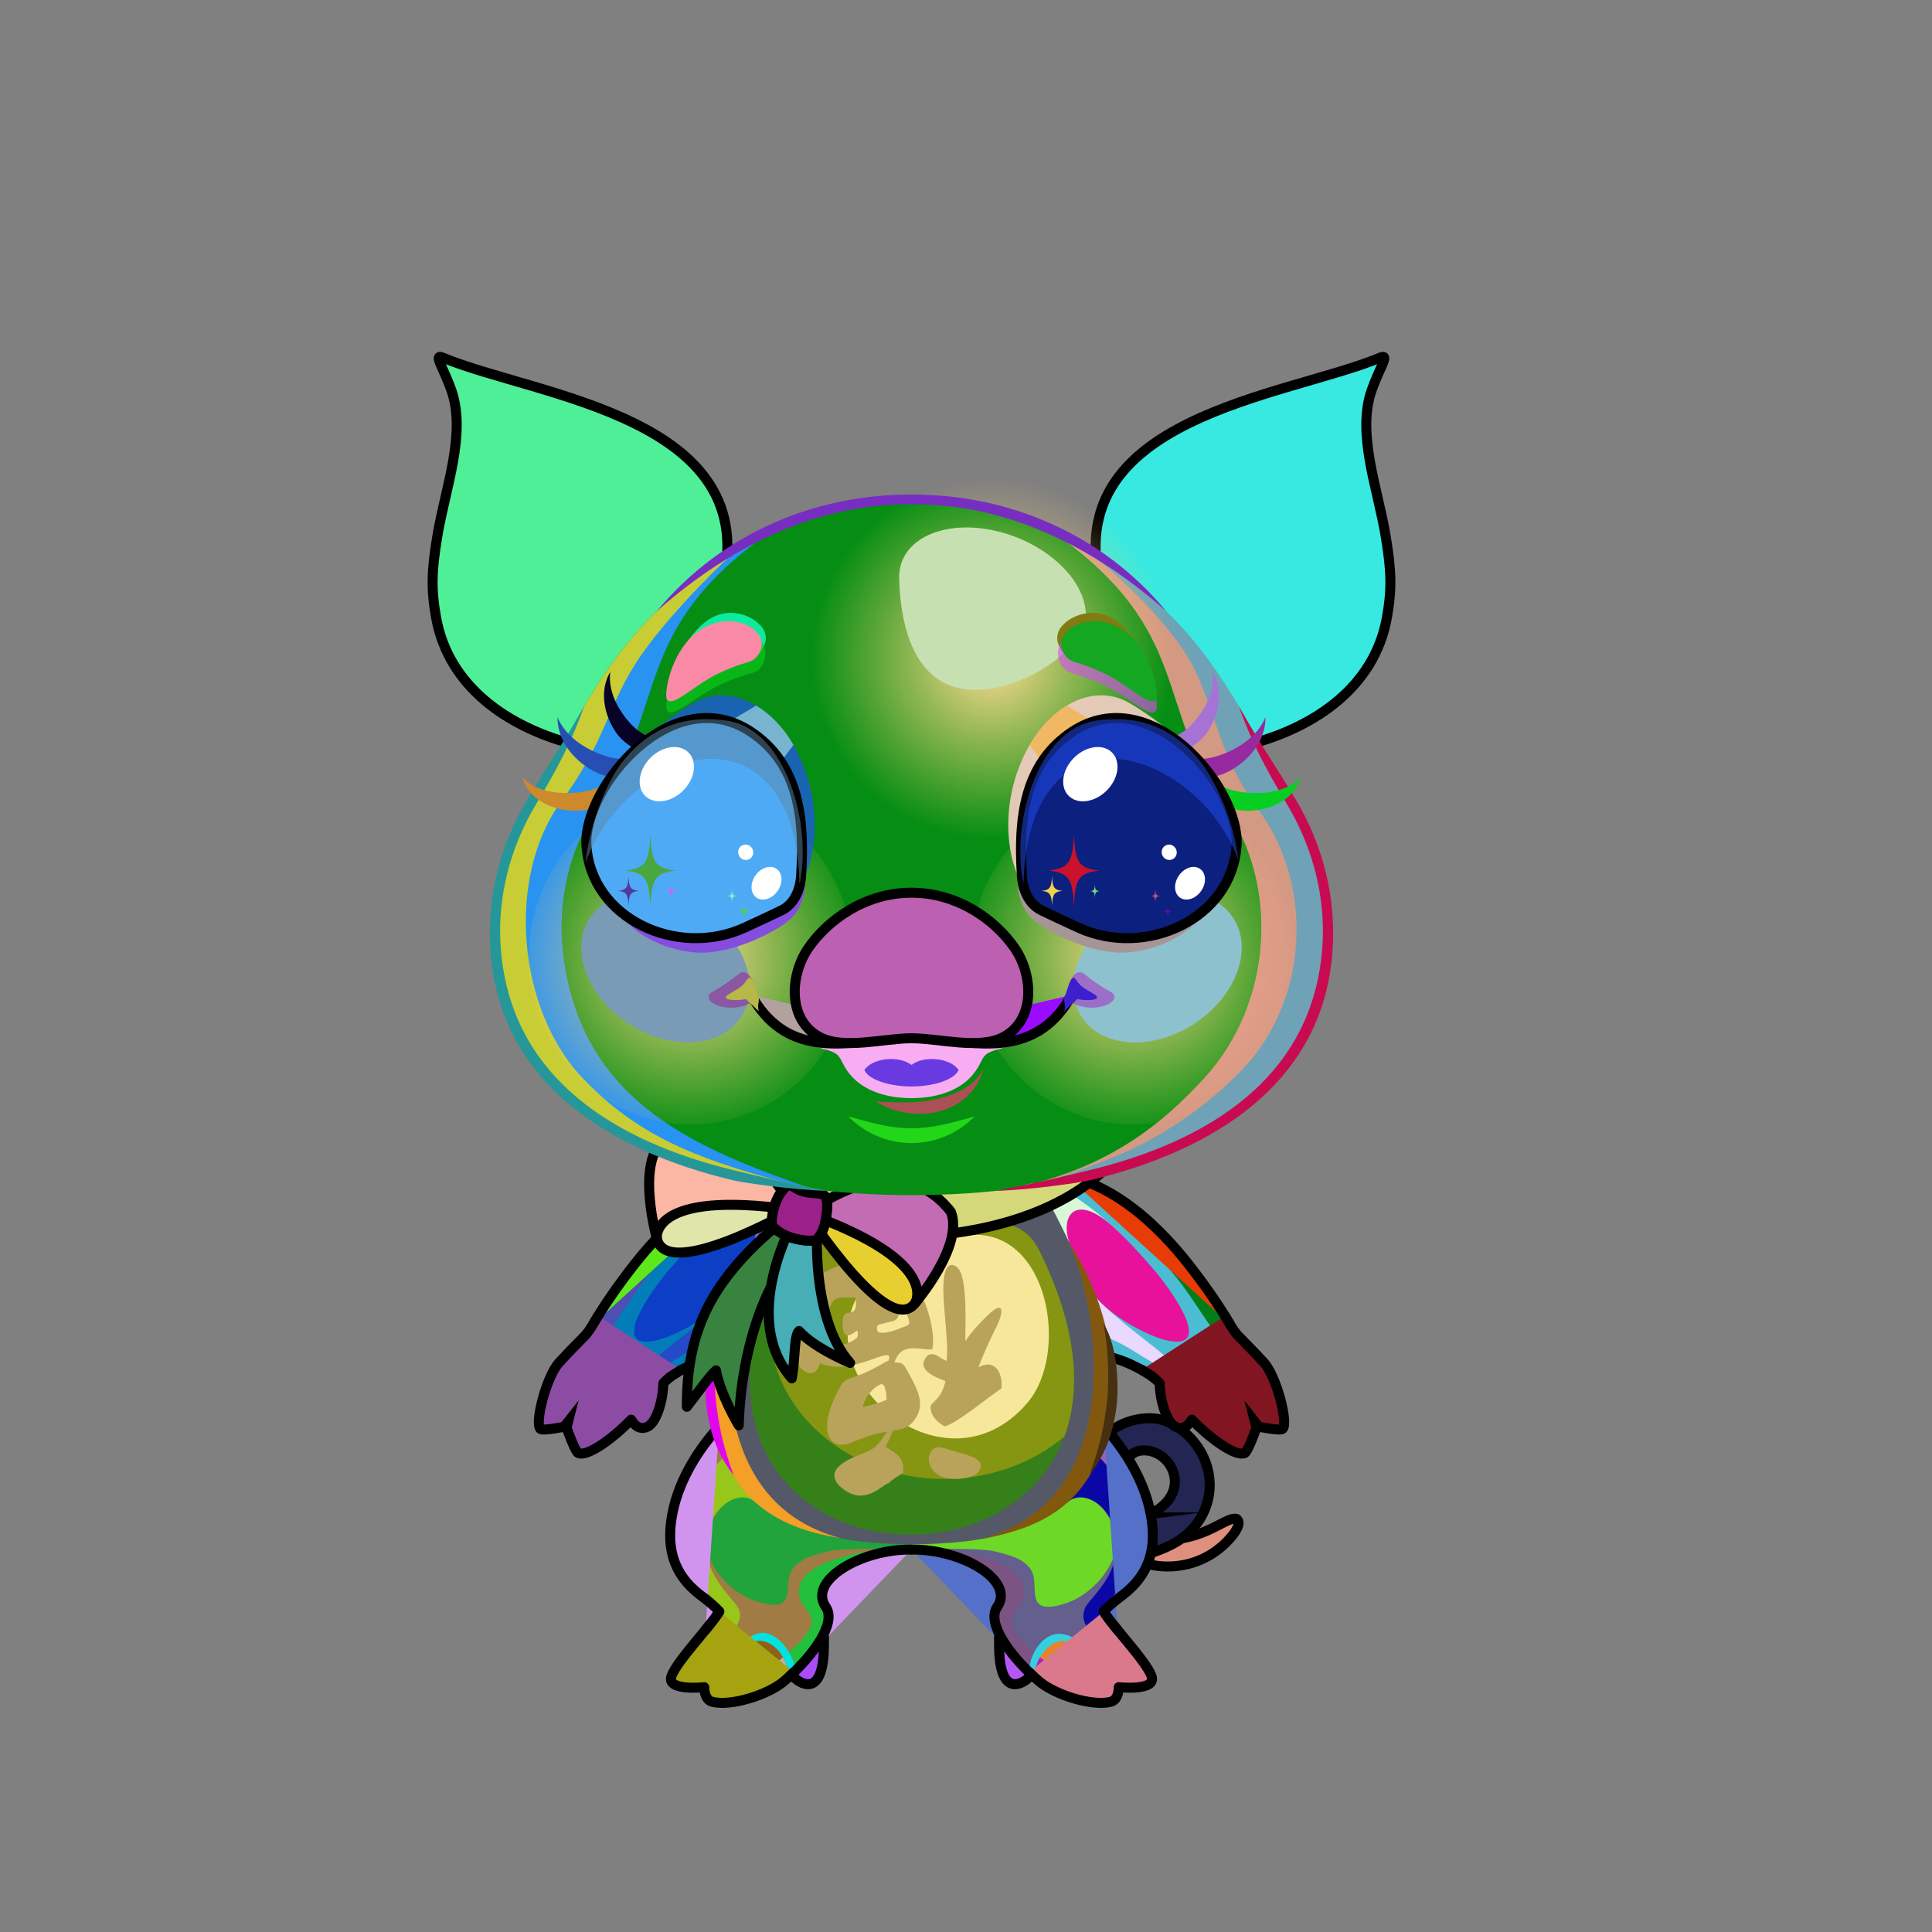 <?xml version="1.0" encoding="UTF-8"?><!DOCTYPE svg PUBLIC "-//W3C//DTD SVG 1.1//EN" "http://www.w3.org/Graphics/SVG/1.1/DTD/svg11.dtd"><!-- Creator: CorelDRAW 2017 --><svg xmlns="http://www.w3.org/2000/svg" xmlns:xlink="http://www.w3.org/1999/xlink" xml:space="preserve" width="290mm" height="290mm" version="1.1" style="shape-rendering:geometricPrecision; text-rendering:geometricPrecision; image-rendering:optimizeQuality; fill-rule:evenodd; clip-rule:evenodd" viewBox="0 0 29000 29000">
 <rect x="0" y="0" width="29000" height="29000" fill="#808080" stroke="none"/>
 <defs>
  <style type="text/css">
   <![CDATA[
    .str0 {stroke:black;stroke-width:150;stroke-miterlimit:22.926}
    .str3 {stroke:black;stroke-width:150;stroke-miterlimit:22.926}
    .str1 {stroke:black;stroke-width:150;stroke-linecap:round;stroke-linejoin:round;stroke-miterlimit:22.926}
    .str2 {stroke:black;stroke-width:150;stroke-linecap:round;stroke-linejoin:round;stroke-miterlimit:22.926}
    .fil2 {fill:none}
    .fil87 {fill:black}
    .fil103 {fill:#FFF7D6}
    .fil66 {fill:white}
    .fil47 {fill:black;fill-rule:nonzero}
    .fil99 {fill:black;fill-rule:nonzero}
    .fil63 {fill:#290438;fill-opacity:0.38}
    .fil57 {fill:black;fill-opacity:0.4}
    .fil86 {fill:#823106;fill-opacity:0.49}
    .fil107 {fill:black;fill-opacity:0.502}
    .fil34 {fill:#2B001E;fill-opacity:0.502}
    .fil30 {fill:white;fill-opacity:0.549}
    .fil92 {fill:#2B001E;fill-opacity:0.6}
    .fil102 {fill:white;fill-opacity:0.659}
    .fil95 {fill:#24021A;fill-opacity:0.678}
    .fil60 {fill:white;fill-opacity:0.702}
    .fil101 {fill:#FFDD8C;fill-opacity:0.741}
    .fil74 {fill:white;fill-opacity:0.769}
    .fil69 {fill:white;fill-opacity:0.812}
    .fil97 {fill:#FFE6AD;fill-opacity:0.961}
    .fil15 {fill:black}
    .fil115 {fill:#612523}
    .fil113 {fill:#FFF0AD}
    .fil114 {fill:#FFF6CE}
    .fil90 {fill:#FFF8DB}
    .fil32 {fill:url(#id0)}
    .fil35 {fill:url(#id1)}
    .fil26 {fill:url(#id2)}
    .fil49 {fill:url(#id3)}
    .fil40 {fill:url(#id4)}
    .fil109 {fill:url(#id5)}
    .fil110 {fill:url(#id6)}
    .fil106 {fill:url(#id7)}
    .fil105 {fill:url(#id8)}
    .fil50 {fill:url(#id9)}
    .fil62 {fill:url(#id10)}
    .fil71 {fill:url(#id11)}
    .fil0 {fill:url(#id12)}
    .fil112 {fill:url(#id13)}
    .fil56 {fill:url(#id14)}
    .fil94 {fill:url(#id15)}
    .fil73 {fill:url(#id16)}
    .fil52 {fill:url(#id17)}
    .fil42 {fill:url(#id18)}
    .fil46 {fill:url(#id19)}
    .fil65 {fill:url(#id20)}
    .fil33 {fill:url(#id21)}
    .fil24 {fill:url(#id22)}
    .fil84 {fill:url(#id23)}
    .fil68 {fill:url(#id24)}
    .fil51 {fill:url(#id25)}
    .fil16 {fill:url(#id26)}
    .fil3 {fill:url(#id27)}
    .fil53 {fill:url(#id28)}
    .fil91 {fill:url(#id29)}
    .fil31 {fill:url(#id30)}
    .fil6 {fill:url(#id31)}
    .fil61 {fill:url(#id32)}
    .fil39 {fill:url(#id33)}
    .fil8 {fill:url(#id34)}
    .fil75 {fill:url(#id35)}
    .fil41 {fill:url(#id36)}
    .fil83 {fill:url(#id37)}
    .fil70 {fill:url(#id38)}
    .fil96 {fill:url(#id39)}
    .fil20 {fill:url(#id40)}
    .fil85 {fill:url(#id41)}
    .fil104 {fill:url(#id42)}
    .fil7 {fill:url(#id43)}
    .fil17 {fill:url(#id44)}
    .fil58 {fill:url(#id45)}
    .fil59 {fill:url(#id46)}
    .fil67 {fill:url(#id47)}
    .fil48 {fill:url(#id48)}
    .fil88 {fill:url(#id49)}
    .fil93 {fill:url(#id50)}
    .fil98 {fill:url(#id51)}
    .fil100 {fill:url(#id52)}
    .fil11 {fill:url(#id53)}
    .fil111 {fill:url(#id54)}
    .fil108 {fill:url(#id55)}
    .fil54 {fill:url(#id56)}
    .fil55 {fill:url(#id57)}
    .fil81 {fill:url(#id58)}
    .fil76 {fill:url(#id59)}
    .fil82 {fill:url(#id60)}
    .fil45 {fill:url(#id61)}
    .fil77 {fill:url(#id62);fill-opacity:0.831}
    .fil44 {fill:url(#id63)}
    .fil23 {fill:url(#id64)}
    .fil25 {fill:url(#id65)}
    .fil29 {fill:url(#id66)}
    .fil14 {fill:url(#id67)}
    .fil38 {fill:url(#id68)}
    .fil13 {fill:url(#id69)}
    .fil22 {fill:url(#id70)}
    .fil1 {fill:url(#id71)}
    .fil36 {fill:url(#id72)}
    .fil43 {fill:url(#id73)}
    .fil78 {fill:url(#id74)}
    .fil28 {fill:url(#id75)}
    .fil117 {fill:url(#id76)}
    .fil4 {fill:url(#id77)}
    .fil18 {fill:url(#id78)}
    .fil19 {fill:url(#id79)}
    .fil10 {fill:url(#id80)}
    .fil72 {fill:url(#id81)}
    .fil12 {fill:url(#id82)}
    .fil79 {fill:url(#id83)}
    .fil37 {fill:url(#id84)}
    .fil80 {fill:url(#id85)}
    .fil116 {fill:url(#id86)}
    .fil5 {fill:url(#id87)}
    .fil21 {fill:url(#id88)}
    .fil89 {fill:url(#id89)}
    .fil9 {fill:url(#id90)}
    .fil64 {fill:url(#id91)}
    .fil27 {fill:url(#id92)}
   ]]>
  </style>
  <linearGradient id="id0" gradientUnits="userSpaceOnUse" x1="17588.01" y1="19446.02" x2="16270.23" y2="18056.8">
   <stop offset="0" style="stop-opacity:1; stop-color:#FACF78"/>
   <stop offset="0.659" style="stop-opacity:1; stop-color:#D89B39"/>
   <stop offset="1" style="stop-opacity:1; stop-color:#BC7529"/>
  </linearGradient>
  <linearGradient id="id1" gradientUnits="userSpaceOnUse" x1="8525.31" y1="20082.3" x2="11031.45" y2="17553.88">
   <stop offset="0" style="stop-opacity:1; stop-color:#FACF78"/>
   <stop offset="0.588" style="stop-opacity:1; stop-color:#D89B39"/>
   <stop offset="0.812" style="stop-opacity:1; stop-color:#C37D2E"/>
   <stop offset="1" style="stop-opacity:1; stop-color:#71352C"/>
  </linearGradient>
  <linearGradient id="id2" gradientUnits="userSpaceOnUse" x1="18907.46" y1="19989.16" x2="16263.54" y2="17647.02">
   <stop offset="0" style="stop-opacity:1; stop-color:#FFC76D"/>
   <stop offset="0.31" style="stop-opacity:1; stop-color:#FFC76C"/>
   <stop offset="0.639" style="stop-opacity:1; stop-color:#C6822E"/>
   <stop offset="1" style="stop-opacity:1; stop-color:#6C2F2C"/>
  </linearGradient>
  <linearGradient id="id3" gradientUnits="userSpaceOnUse" x1="10459.39" y1="17584.76" x2="16904.49" y2="18126.98">
   <stop offset="0" style="stop-opacity:1; stop-color:#138399"/>
   <stop offset="0.212" style="stop-opacity:1; stop-color:#0E6677"/>
   <stop offset="0.58" style="stop-opacity:1; stop-color:#9CDEFF"/>
   <stop offset="0.69" style="stop-opacity:1; stop-color:#2CCDED"/>
   <stop offset="1" style="stop-opacity:1; stop-color:#0F5060"/>
  </linearGradient>
  <linearGradient id="id4" gradientUnits="userSpaceOnUse" xlink:href="#id0" x1="9775.87" y1="19446.02" x2="11093.65" y2="18056.8">
  </linearGradient>
  <linearGradient id="id5" gradientUnits="userSpaceOnUse" x1="11978.62" y1="12462.16" x2="9091.21" y2="12462.16">
   <stop offset="0" style="stop-opacity:1; stop-color:#53B3D6"/>
   <stop offset="0.502" style="stop-opacity:1; stop-color:#D0FFB0"/>
   <stop offset="1" style="stop-opacity:1; stop-color:#52BCE3"/>
  </linearGradient>
  <linearGradient id="id6" gradientUnits="userSpaceOnUse" x1="10386.22" y1="10945.63" x2="10963.61" y2="13485.9">
   <stop offset="0" style="stop-opacity:1; stop-color:black"/>
   <stop offset="0.4" style="stop-opacity:1; stop-color:black"/>
   <stop offset="1" style="stop-opacity:1; stop-color:#0079B5"/>
  </linearGradient>
  <linearGradient id="id7" gradientUnits="userSpaceOnUse" xlink:href="#id6" x1="16977.66" y1="10945.63" x2="16400.27" y2="13485.9">
  </linearGradient>
  <linearGradient id="id8" gradientUnits="userSpaceOnUse" xlink:href="#id5" x1="18272.67" y1="12462.17" x2="15385.26" y2="12462.17">
  </linearGradient>
  <linearGradient id="id9" gradientUnits="userSpaceOnUse" x1="11810.78" y1="18326.06" x2="11019.03" y2="21406.47">
   <stop offset="0" style="stop-opacity:1; stop-color:#115B6D"/>
   <stop offset="0.169" style="stop-opacity:1; stop-color:#14667A"/>
   <stop offset="0.29" style="stop-opacity:1; stop-color:#249BBF"/>
   <stop offset="0.412" style="stop-opacity:1; stop-color:#83EAFF"/>
   <stop offset="0.6" style="stop-opacity:1; stop-color:white"/>
   <stop offset="0.8" style="stop-opacity:1; stop-color:#34ADDD"/>
   <stop offset="1" style="stop-opacity:1; stop-color:#14667A"/>
  </linearGradient>
  <linearGradient id="id10" gradientUnits="userSpaceOnUse" x1="7490.29" y1="8648.13" x2="10295.01" y2="8267.67">
   <stop offset="0" style="stop-opacity:1; stop-color:#DD2B13"/>
   <stop offset="1" style="stop-opacity:1; stop-color:#AB1811"/>
  </linearGradient>
  <linearGradient id="id11" gradientUnits="userSpaceOnUse" xlink:href="#id10" x1="19873.59" y1="8648.13" x2="17068.87" y2="8267.67">
  </linearGradient>
  <linearGradient id="id12" gradientUnits="userSpaceOnUse" x1="17748.7" y1="22522.02" x2="17123.31" y2="23525.46">
   <stop offset="0" style="stop-opacity:1; stop-color:#D89B39"/>
   <stop offset="0.141" style="stop-opacity:1; stop-color:#D89B39"/>
   <stop offset="0.42" style="stop-opacity:1; stop-color:#FFF4B7"/>
   <stop offset="0.71" style="stop-opacity:1; stop-color:#E7AC4E"/>
   <stop offset="1" style="stop-opacity:1; stop-color:#6F3441"/>
  </linearGradient>
  <linearGradient id="id13" gradientUnits="userSpaceOnUse" x1="13458.89" y1="15459.47" x2="14025.15" y2="13740.63">
   <stop offset="0" style="stop-opacity:1; stop-color:#FFF0C4"/>
   <stop offset="0.541" style="stop-opacity:1; stop-color:#F5C15F"/>
   <stop offset="1" style="stop-opacity:1; stop-color:#BC6E24"/>
  </linearGradient>
  <linearGradient id="id14" gradientUnits="userSpaceOnUse" xlink:href="#id9" x1="11906.99" y1="18586.41" x2="12105.25" y2="17860.61">
  </linearGradient>
  <linearGradient id="id15" gradientUnits="userSpaceOnUse" x1="10539.89" y1="9381.15" x2="10934.63" y2="10172.88">
   <stop offset="0" style="stop-opacity:1; stop-color:#FFDF8F"/>
   <stop offset="0.541" style="stop-opacity:1; stop-color:#F5C15F"/>
   <stop offset="1" style="stop-opacity:1; stop-color:#BC6E24"/>
  </linearGradient>
  <linearGradient id="id16" gradientUnits="userSpaceOnUse" x1="17249.96" y1="8314.2" x2="19793.65" y2="5983.84">
   <stop offset="0" style="stop-opacity:1; stop-color:#FFD676"/>
   <stop offset="0.239" style="stop-opacity:1; stop-color:#FFEBC2"/>
   <stop offset="0.38" style="stop-opacity:1; stop-color:#FFF2D8"/>
   <stop offset="0.588" style="stop-opacity:1; stop-color:#FFECC5"/>
   <stop offset="0.812" style="stop-opacity:1; stop-color:#FFE0A1"/>
   <stop offset="1" style="stop-opacity:1; stop-color:#FFC457"/>
  </linearGradient>
  <linearGradient id="id17" gradientUnits="userSpaceOnUse" x1="10968.06" y1="18639.49" x2="10641.98" y2="17578.76">
   <stop offset="0" style="stop-opacity:1; stop-color:#167891"/>
   <stop offset="1" style="stop-opacity:1; stop-color:#73D7FF"/>
  </linearGradient>
  <linearGradient id="id18" gradientUnits="userSpaceOnUse" x1="14201.68" y1="18284.54" x2="13369.39" y2="22908.26">
   <stop offset="0" style="stop-opacity:1; stop-color:#FFE6AA"/>
   <stop offset="0.671" style="stop-opacity:1; stop-color:#D89B39"/>
   <stop offset="1" style="stop-opacity:1; stop-color:#944A1C"/>
  </linearGradient>
  <linearGradient id="id19" gradientUnits="userSpaceOnUse" x1="14826.82" y1="18967.71" x2="13743.45" y2="21290.74">
   <stop offset="0" style="stop-opacity:1; stop-color:#FFFCE8"/>
   <stop offset="0.471" style="stop-opacity:1; stop-color:#FFE8B2"/>
   <stop offset="1" style="stop-opacity:1; stop-color:#F7BF64"/>
  </linearGradient>
  <linearGradient id="id20" gradientUnits="userSpaceOnUse" xlink:href="#id16" x1="10113.92" y1="8314.2" x2="7570.23" y2="5983.84">
  </linearGradient>
  <linearGradient id="id21" gradientUnits="userSpaceOnUse" x1="11356.71" y1="18604.08" x2="8788.1" y2="20833.38">
   <stop offset="0" style="stop-opacity:1; stop-color:#4F1C32"/>
   <stop offset="0.659" style="stop-opacity:1; stop-color:#DB8915"/>
   <stop offset="1" style="stop-opacity:1; stop-color:#EAB63D"/>
  </linearGradient>
  <linearGradient id="id22" gradientUnits="userSpaceOnUse" xlink:href="#id21" x1="16007.17" y1="18604.08" x2="18575.78" y2="20833.38">
  </linearGradient>
  <linearGradient id="id23" gradientUnits="userSpaceOnUse" x1="15928.25" y1="15632.02" x2="18513.17" y2="13805.67">
   <stop offset="0" style="stop-opacity:0; stop-color:#FBC685"/>
   <stop offset="0.522" style="stop-opacity:1; stop-color:#E4865C"/>
   <stop offset="1" style="stop-opacity:1; stop-color:#CC4533"/>
  </linearGradient>
  <linearGradient id="id24" gradientUnits="userSpaceOnUse" x1="17283.78" y1="7470.08" x2="20298.83" y2="8939.56">
   <stop offset="0" style="stop-opacity:1; stop-color:#F8D07F"/>
   <stop offset="0.529" style="stop-opacity:1; stop-color:#EAAC48"/>
   <stop offset="1" style="stop-opacity:1; stop-color:#FFDD99"/>
  </linearGradient>
  <linearGradient id="id25" gradientUnits="userSpaceOnUse" xlink:href="#id9" x1="11949.59" y1="18447.24" x2="12600.49" y2="20556.18">
  </linearGradient>
  <linearGradient id="id26" gradientUnits="userSpaceOnUse" x1="13641.79" y1="22480.8" x2="10233.95" y2="23814.05">
   <stop offset="0" style="stop-opacity:1; stop-color:#FFE6AA"/>
   <stop offset="0.471" style="stop-opacity:1; stop-color:#FFE1A6"/>
   <stop offset="1" style="stop-opacity:1; stop-color:#E39C2B"/>
  </linearGradient>
  <linearGradient id="id27" gradientUnits="userSpaceOnUse" x1="18054.78" y1="22859.72" x2="16477.82" y2="21726.83">
   <stop offset="0" style="stop-opacity:1; stop-color:#854C3F"/>
   <stop offset="0.141" style="stop-opacity:1; stop-color:#D89B39"/>
   <stop offset="0.42" style="stop-opacity:1; stop-color:#FFF4B7"/>
   <stop offset="0.71" style="stop-opacity:1; stop-color:#E7AC4E"/>
   <stop offset="1" style="stop-opacity:1; stop-color:#6F3441"/>
  </linearGradient>
  <linearGradient id="id28" gradientUnits="userSpaceOnUse" x1="11719.14" y1="17663.6" x2="9658.18" y2="17729.08">
   <stop offset="0" style="stop-opacity:1; stop-color:#115B6D"/>
   <stop offset="0.22" style="stop-opacity:1; stop-color:#14667A"/>
   <stop offset="0.361" style="stop-opacity:1; stop-color:#249BBF"/>
   <stop offset="0.51" style="stop-opacity:1; stop-color:#83EAFF"/>
   <stop offset="0.722" style="stop-opacity:1; stop-color:white"/>
   <stop offset="0.89" style="stop-opacity:1; stop-color:#34ADDD"/>
   <stop offset="1" style="stop-opacity:1; stop-color:#14667A"/>
  </linearGradient>
  <linearGradient id="id29" gradientUnits="userSpaceOnUse" x1="16611.72" y1="9153.38" x2="16641.52" y2="10400.65">
   <stop offset="0" style="stop-opacity:1; stop-color:#FFF9DD"/>
   <stop offset="0.2" style="stop-opacity:1; stop-color:#FFF7D9"/>
   <stop offset="1" style="stop-opacity:1; stop-color:#FFE49E"/>
  </linearGradient>
  <linearGradient id="id30" gradientUnits="userSpaceOnUse" x1="16446.45" y1="19685.92" x2="16471.66" y2="17724.06">
   <stop offset="0" style="stop-opacity:1; stop-color:#FFF4B7"/>
   <stop offset="0.161" style="stop-opacity:1; stop-color:#D89B39"/>
   <stop offset="1" style="stop-opacity:1; stop-color:#5B1C24"/>
  </linearGradient>
  <linearGradient id="id31" gradientUnits="userSpaceOnUse" xlink:href="#id26" x1="13722.09" y1="22480.8" x2="17129.93" y2="23814.05">
  </linearGradient>
  <linearGradient id="id32" gradientUnits="userSpaceOnUse" x1="6609.58" y1="8502.27" x2="10177.3" y2="8339.22">
   <stop offset="0" style="stop-opacity:1; stop-color:#FF8775"/>
   <stop offset="1" style="stop-opacity:1; stop-color:#D52619"/>
  </linearGradient>
  <linearGradient id="id33" gradientUnits="userSpaceOnUse" x1="10917.43" y1="19685.92" x2="10892.22" y2="17724.06">
   <stop offset="0" style="stop-opacity:1; stop-color:#FFF4B7"/>
   <stop offset="0.078" style="stop-opacity:1; stop-color:#D89B39"/>
   <stop offset="1" style="stop-opacity:1; stop-color:#5B1C24"/>
  </linearGradient>
  <linearGradient id="id34" gradientUnits="userSpaceOnUse" x1="16129.69" y1="22389.84" x2="17550.82" y2="23312.94">
   <stop offset="0" style="stop-opacity:1; stop-color:#FFE6AA"/>
   <stop offset="0.431" style="stop-opacity:1; stop-color:#FFE1A6"/>
   <stop offset="1" style="stop-opacity:1; stop-color:#E39C2B"/>
  </linearGradient>
  <linearGradient id="id35" gradientUnits="userSpaceOnUse" x1="7805.46" y1="11461.77" x2="20057.72" y2="13553.24">
   <stop offset="0" style="stop-opacity:1; stop-color:#854C3F"/>
   <stop offset="0.071" style="stop-opacity:1; stop-color:#854C3F"/>
   <stop offset="0.251" style="stop-opacity:1; stop-color:#D89B39"/>
   <stop offset="0.502" style="stop-opacity:1; stop-color:#FFF4B7"/>
   <stop offset="0.741" style="stop-opacity:1; stop-color:#E7AC4E"/>
   <stop offset="1" style="stop-opacity:1; stop-color:#6F3441"/>
  </linearGradient>
  <linearGradient id="id36" gradientUnits="userSpaceOnUse" x1="13834.23" y1="23070.64" x2="13771.21" y2="17661.86">
   <stop offset="0" style="stop-opacity:1; stop-color:#FFF4B7"/>
   <stop offset="0.329" style="stop-opacity:1; stop-color:#E5B45A"/>
   <stop offset="0.651" style="stop-opacity:1; stop-color:#D89B39"/>
   <stop offset="1" style="stop-opacity:1; stop-color:#5B1C24"/>
  </linearGradient>
  <linearGradient id="id37" gradientUnits="userSpaceOnUse" xlink:href="#id29" x1="15821.54" y1="8366.74" x2="14084.27" y2="9836.47">
  </linearGradient>
  <linearGradient id="id38" gradientUnits="userSpaceOnUse" xlink:href="#id32" x1="20754.3" y1="8502.27" x2="17186.58" y2="8339.22">
  </linearGradient>
  <linearGradient id="id39" gradientUnits="userSpaceOnUse" x1="10498.86" y1="10538.89" x2="10857.79" y2="9185.96">
   <stop offset="0" style="stop-opacity:1; stop-color:#7A4A32"/>
   <stop offset="1" style="stop-opacity:1; stop-color:#C9772B"/>
  </linearGradient>
  <linearGradient id="id40" gradientUnits="userSpaceOnUse" x1="11882.79" y1="25033.44" x2="12385.05" y2="24736.3">
   <stop offset="0" style="stop-opacity:1; stop-color:#854C3F"/>
   <stop offset="0.071" style="stop-opacity:1; stop-color:#854C3F"/>
   <stop offset="0.388" style="stop-opacity:1; stop-color:#D89B39"/>
   <stop offset="0.859" style="stop-opacity:1; stop-color:#F5CB78"/>
   <stop offset="1" style="stop-opacity:1; stop-color:#E7AC4E"/>
  </linearGradient>
  <linearGradient id="id41" gradientUnits="userSpaceOnUse" xlink:href="#id23" x1="11435.63" y1="15632.02" x2="8850.71" y2="13805.67">
  </linearGradient>
  <linearGradient id="id42" gradientUnits="userSpaceOnUse" x1="16503.71" y1="14034.72" x2="17416.49" y2="10900.38">
   <stop offset="0" style="stop-opacity:1; stop-color:#1F9CC9"/>
   <stop offset="1" style="stop-opacity:1; stop-color:black"/>
  </linearGradient>
  <linearGradient id="id43" gradientUnits="userSpaceOnUse" xlink:href="#id40" x1="17019.16" y1="24454.28" x2="13899.25" y2="22417.99">
  </linearGradient>
  <linearGradient id="id44" gradientUnits="userSpaceOnUse" xlink:href="#id40" x1="10344.72" y1="24454.28" x2="13464.63" y2="22417.99">
  </linearGradient>
  <linearGradient id="id45" gradientUnits="userSpaceOnUse" x1="6585.95" y1="7906.14" x2="11003.28" y2="8386.48">
   <stop offset="0" style="stop-opacity:1; stop-color:#854C3F"/>
   <stop offset="0.071" style="stop-opacity:1; stop-color:#854C3F"/>
   <stop offset="0.251" style="stop-opacity:1; stop-color:#D89B39"/>
   <stop offset="0.502" style="stop-opacity:1; stop-color:#FFF4B7"/>
   <stop offset="0.839" style="stop-opacity:1; stop-color:#E7AC4E"/>
   <stop offset="1" style="stop-opacity:1; stop-color:#6F3441"/>
  </linearGradient>
  <linearGradient id="id46" gradientUnits="userSpaceOnUse" xlink:href="#id24" x1="10080.1" y1="7470.08" x2="7065.05" y2="8939.56">
  </linearGradient>
  <linearGradient id="id47" gradientUnits="userSpaceOnUse" xlink:href="#id45" x1="20777.93" y1="7906.14" x2="16360.6" y2="8386.48">
  </linearGradient>
  <linearGradient id="id48" gradientUnits="userSpaceOnUse" x1="14960.15" y1="19732.07" x2="12353.11" y2="21690.7">
   <stop offset="0" style="stop-opacity:1; stop-color:#FF7D6E"/>
   <stop offset="0.2" style="stop-opacity:1; stop-color:#F95D47"/>
   <stop offset="0.529" style="stop-opacity:1; stop-color:#E60E0E"/>
   <stop offset="1" style="stop-opacity:1; stop-color:#8C0805"/>
  </linearGradient>
  <linearGradient id="id49" gradientUnits="userSpaceOnUse" xlink:href="#id32" x1="13831.68" y1="16481.08" x2="13290.55" y2="15758.9">
  </linearGradient>
  <linearGradient id="id50" gradientUnits="userSpaceOnUse" x1="16865.02" y1="10538.89" x2="16506.09" y2="9185.96">
   <stop offset="0" style="stop-opacity:1; stop-color:#B77E2D"/>
   <stop offset="1" style="stop-opacity:1; stop-color:#EDA33B"/>
  </linearGradient>
  <linearGradient id="id51" gradientUnits="userSpaceOnUse" x1="17280.9" y1="11792.45" x2="16603.91" y2="13845.08">
   <stop offset="0" style="stop-opacity:1; stop-color:#845807"/>
   <stop offset="0.471" style="stop-opacity:1; stop-color:#773A31"/>
   <stop offset="1" style="stop-opacity:1; stop-color:#BC6D19"/>
  </linearGradient>
  <linearGradient id="id52" gradientUnits="userSpaceOnUse" xlink:href="#id51" x1="10082.98" y1="11792.45" x2="10759.97" y2="13845.08">
  </linearGradient>
  <linearGradient id="id53" gradientUnits="userSpaceOnUse" xlink:href="#id40" x1="15481.09" y1="25033.44" x2="14978.83" y2="24736.3">
  </linearGradient>
  <linearGradient id="id54" gradientUnits="userSpaceOnUse" x1="13909.4" y1="13525.19" x2="13592.19" y2="15467.93">
   <stop offset="0" style="stop-opacity:1; stop-color:#FFF4B6"/>
   <stop offset="0.522" style="stop-opacity:1; stop-color:#F5C15F"/>
   <stop offset="0.769" style="stop-opacity:1; stop-color:#BC6E24"/>
   <stop offset="1" style="stop-opacity:1; stop-color:#632121"/>
  </linearGradient>
  <linearGradient id="id55" gradientUnits="userSpaceOnUse" xlink:href="#id42" x1="10860.17" y1="14034.72" x2="9947.39" y2="10900.38">
  </linearGradient>
  <linearGradient id="id56" gradientUnits="userSpaceOnUse" xlink:href="#id17" x1="12717.77" y1="19068.88" x2="13490.21" y2="18293.35">
  </linearGradient>
  <linearGradient id="id57" gradientUnits="userSpaceOnUse" xlink:href="#id28" x1="12460.26" y1="17898.89" x2="14300.13" y2="18819.76">
  </linearGradient>
  <radialGradient id="id58" gradientUnits="userSpaceOnUse" gradientTransform="matrix(1 -0 -0 1 0 0)" cx="14888.79" cy="9884.68" r="2716.39" fx="14888.79" fy="9884.68">
   <stop offset="0" style="stop-opacity:1; stop-color:#FFDC97"/>
   <stop offset="1" style="stop-opacity:0; stop-color:#FFD072"/>
  </radialGradient>
  <radialGradient id="id59" gradientUnits="userSpaceOnUse" gradientTransform="matrix(1 -0 -0 1 0 0)" cx="16998.44" cy="14368.26" r="2716.39" fx="16998.44" fy="14368.26">
   <stop offset="0" style="stop-opacity:1; stop-color:#FFDB93"/>
   <stop offset="1" style="stop-opacity:0; stop-color:#FFD072"/>
  </radialGradient>
  <radialGradient id="id60" gradientUnits="userSpaceOnUse" gradientTransform="matrix(-1 -0 -0 1 20731 0)" xlink:href="#id59" cx="10365.44" cy="14368.26" r="2716.39" fx="10365.44" fy="14368.26">
  </radialGradient>
  <radialGradient id="id61" gradientUnits="userSpaceOnUse" gradientTransform="matrix(1.146 -0 -0 1.073 -2066 -1455)" xlink:href="#id58" cx="14155.25" cy="19886.29" r="2286.7" fx="14155.25" fy="19886.29">
  </radialGradient>
  <linearGradient id="id62" gradientUnits="userSpaceOnUse" xlink:href="#id51" x1="18856.94" y1="8385.73" x2="16120.83" y2="17428.94">
  </linearGradient>
  <linearGradient id="id63" gradientUnits="userSpaceOnUse" x1="15097.94" y1="18799.95" x2="16347.73" y2="22918.5">
   <stop offset="0" style="stop-opacity:1; stop-color:#845807"/>
   <stop offset="1" style="stop-opacity:1; stop-color:#BC6D19"/>
  </linearGradient>
  <linearGradient id="id64" gradientUnits="userSpaceOnUse" x1="11084.35" y1="25415.63" x2="11513.43" y2="24739.2">
   <stop offset="0" style="stop-opacity:1; stop-color:#D89B39"/>
   <stop offset="0.38" style="stop-opacity:1; stop-color:#C6822E"/>
   <stop offset="1" style="stop-opacity:1; stop-color:#A35C22"/>
  </linearGradient>
  <linearGradient id="id65" gradientUnits="userSpaceOnUse" x1="16926.23" y1="19493.7" x2="17249.5" y2="21236.55">
   <stop offset="0" style="stop-opacity:1; stop-color:#98600D"/>
   <stop offset="1" style="stop-opacity:1; stop-color:#944C25"/>
  </linearGradient>
  <linearGradient id="id66" gradientUnits="userSpaceOnUse" x1="18460.95" y1="21555.32" x2="17783.16" y2="20604.73">
   <stop offset="0" style="stop-opacity:1; stop-color:#D89B39"/>
   <stop offset="0.38" style="stop-opacity:1; stop-color:#C6822E"/>
   <stop offset="1" style="stop-opacity:1; stop-color:#6C2F2C"/>
  </linearGradient>
  <linearGradient id="id67" gradientUnits="userSpaceOnUse" xlink:href="#id64" x1="16279.53" y1="25415.63" x2="15850.45" y2="24739.2">
  </linearGradient>
  <linearGradient id="id68" gradientUnits="userSpaceOnUse" xlink:href="#id66" x1="8902.93" y1="21555.32" x2="9580.72" y2="20604.73">
  </linearGradient>
  <linearGradient id="id69" gradientUnits="userSpaceOnUse" x1="17001.25" y1="24499.08" x2="15851.99" y2="25500.15">
   <stop offset="0" style="stop-opacity:1; stop-color:#FFE39C"/>
   <stop offset="0.239" style="stop-opacity:1; stop-color:#FFE39C"/>
   <stop offset="0.439" style="stop-opacity:1; stop-color:#D89B39"/>
   <stop offset="0.58" style="stop-opacity:1; stop-color:#FFF4B7"/>
   <stop offset="0.761" style="stop-opacity:1; stop-color:#E7AC4E"/>
   <stop offset="1" style="stop-opacity:1; stop-color:#6F3441"/>
  </linearGradient>
  <linearGradient id="id70" gradientUnits="userSpaceOnUse" xlink:href="#id69" x1="10362.63" y1="24499.08" x2="11511.89" y2="25500.15">
  </linearGradient>
  <linearGradient id="id71" gradientUnits="userSpaceOnUse" x1="17850.28" y1="22934.21" x2="18025.53" y2="23403.8">
   <stop offset="0" style="stop-opacity:1; stop-color:#4F1C32"/>
   <stop offset="0.329" style="stop-opacity:1; stop-color:#763531"/>
   <stop offset="1" style="stop-opacity:1; stop-color:#BC6B15"/>
  </linearGradient>
  <linearGradient id="id72" gradientUnits="userSpaceOnUse" xlink:href="#id71" x1="8878.77" y1="20384.57" x2="9358.15" y2="21592.82">
  </linearGradient>
  <linearGradient id="id73" gradientUnits="userSpaceOnUse" xlink:href="#id71" x1="10619.22" y1="19887.05" x2="12739.83" y2="21705.96">
  </linearGradient>
  <linearGradient id="id74" gradientUnits="userSpaceOnUse" x1="7647.96" y1="11846.31" x2="12098.51" y2="13743.3">
   <stop offset="0" style="stop-opacity:1; stop-color:#421026"/>
   <stop offset="0.29" style="stop-opacity:1; stop-color:#672524"/>
   <stop offset="1" style="stop-opacity:1; stop-color:#BF6C0D"/>
  </linearGradient>
  <linearGradient id="id75" gradientUnits="userSpaceOnUse" x1="19066.28" y1="20597.38" x2="17521.44" y2="21537.84">
   <stop offset="0" style="stop-opacity:1; stop-color:#FFE39C"/>
   <stop offset="0.122" style="stop-opacity:1; stop-color:#FFE39C"/>
   <stop offset="0.29" style="stop-opacity:1; stop-color:#D89B39"/>
   <stop offset="0.502" style="stop-opacity:1; stop-color:#FFF4B7"/>
   <stop offset="0.741" style="stop-opacity:1; stop-color:#E7AC4E"/>
   <stop offset="1" style="stop-opacity:1; stop-color:#6F3441"/>
  </linearGradient>
  <linearGradient id="id76" gradientUnits="userSpaceOnUse" x1="12619.3" y1="15157.12" x2="13001.17" y2="14456.99">
   <stop offset="0" style="stop-opacity:1; stop-color:#BE2113"/>
   <stop offset="1" style="stop-opacity:1; stop-color:#8C110F"/>
  </linearGradient>
  <linearGradient id="id77" gradientUnits="userSpaceOnUse" xlink:href="#id71" x1="17303.69" y1="22859.51" x2="17824.2" y2="22264.75">
  </linearGradient>
  <linearGradient id="id78" gradientUnits="userSpaceOnUse" xlink:href="#id71" x1="10925.96" y1="23889.76" x2="10843.79" y2="21817.17">
  </linearGradient>
  <linearGradient id="id79" gradientUnits="userSpaceOnUse" xlink:href="#id71" x1="12340.17" y1="23447.62" x2="13089.42" y2="24877.59">
  </linearGradient>
  <linearGradient id="id80" gradientUnits="userSpaceOnUse" xlink:href="#id71" x1="15023.71" y1="23447.62" x2="14274.46" y2="24877.59">
  </linearGradient>
  <linearGradient id="id81" gradientUnits="userSpaceOnUse" xlink:href="#id71" x1="20927.83" y1="10044.66" x2="18476.46" y2="9519.78">
  </linearGradient>
  <linearGradient id="id82" gradientUnits="userSpaceOnUse" xlink:href="#id71" x1="16514.34" y1="24436.73" x2="16185.38" y2="25457.13">
  </linearGradient>
  <linearGradient id="id83" gradientUnits="userSpaceOnUse" x1="16219.37" y1="8440.74" x2="18864.85" y2="17346.05">
   <stop offset="0" style="stop-opacity:1; stop-color:#FFE5B5"/>
   <stop offset="0.329" style="stop-opacity:1; stop-color:#FFD483"/>
   <stop offset="0.529" style="stop-opacity:1; stop-color:#F9B14D"/>
   <stop offset="0.788" style="stop-opacity:1; stop-color:#FFD483"/>
   <stop offset="1" style="stop-opacity:1; stop-color:#FFDB99"/>
  </linearGradient>
  <linearGradient id="id84" gradientUnits="userSpaceOnUse" xlink:href="#id75" x1="8293.2" y1="20602.13" x2="9833.09" y2="21533.1">
  </linearGradient>
  <linearGradient id="id85" gradientUnits="userSpaceOnUse" x1="11115.43" y1="8454.31" x2="8432.12" y2="17318.44">
   <stop offset="0" style="stop-opacity:1; stop-color:#F8D07F"/>
   <stop offset="0.29" style="stop-opacity:1; stop-color:#F8D07F"/>
   <stop offset="0.529" style="stop-opacity:1; stop-color:#EAAC48"/>
   <stop offset="0.82" style="stop-opacity:1; stop-color:#F8D07F"/>
   <stop offset="1" style="stop-opacity:1; stop-color:#FFDD99"/>
  </linearGradient>
  <linearGradient id="id86" gradientUnits="userSpaceOnUse" xlink:href="#id76" x1="14744.58" y1="15157.12" x2="14362.71" y2="14456.99">
  </linearGradient>
  <linearGradient id="id87" gradientUnits="userSpaceOnUse" xlink:href="#id71" x1="16720.71" y1="21575.63" x2="17499.37" y2="21873.05">
  </linearGradient>
  <linearGradient id="id88" gradientUnits="userSpaceOnUse" xlink:href="#id71" x1="10863.19" y1="24435.56" x2="11188.86" y2="25458.3">
  </linearGradient>
  <linearGradient id="id89" gradientUnits="userSpaceOnUse" x1="12909.43" y1="17002.56" x2="14529" y2="16901.44">
   <stop offset="0" style="stop-opacity:1; stop-color:#4F1C32"/>
   <stop offset="0.18" style="stop-opacity:1; stop-color:#723529"/>
   <stop offset="1" style="stop-opacity:1; stop-color:#BC6B15"/>
  </linearGradient>
  <linearGradient id="id90" gradientUnits="userSpaceOnUse" x1="16436.89" y1="23889.76" x2="16519.2" y2="21817.18">
   <stop offset="0" style="stop-opacity:1; stop-color:#4F1C32"/>
   <stop offset="0.329" style="stop-opacity:1; stop-color:#763531"/>
   <stop offset="0.722" style="stop-opacity:1; stop-color:#B36819"/>
   <stop offset="1" style="stop-opacity:1; stop-color:#B76B17"/>
  </linearGradient>
  <linearGradient id="id91" gradientUnits="userSpaceOnUse" xlink:href="#id71" x1="6436.05" y1="10044.66" x2="8887.42" y2="9519.78">
  </linearGradient>
  <linearGradient id="id92" gradientUnits="userSpaceOnUse" xlink:href="#id71" x1="18487.17" y1="20378.68" x2="18003.67" y2="21591.29">
  </linearGradient>
 </defs>
 <g id="Tail-Pig2">
  <path class="fil0" d="M18562.73 22799.67c62.15,49.97 15.09,149.9 -65.46,250.04 -238.47,296.42 -591.1,465.17 -973.24,464.11 -339.18,-0.94 -742.87,-144.58 -1179.09,-587.98 -90.72,-92.55 -89.25,-241.17 3.3,-331.91 92.55,-90.74 241.17,-89.27 331.9,3.29 350.31,356.08 677.5,527.08 926.57,509.58 524.62,-36.89 823.88,-351.96 956.02,-307.13z" style="fill:#a715cd"/>
  <path class="fil1" d="M18503.02 22924.88c241.33,9.82 -659.22,876.7 -1200.44,572.21 -59.48,-33.46 22.62,-234.32 170.14,-267.32 41.96,-9.39 376.17,256.85 1030.3,-304.89z" style="fill:#24ea40"/>
  <path class="fil2 str0" d="M18562.73 22799.67c62.15,49.97 15.09,149.9 -65.46,250.04 -238.47,296.42 -591.1,465.17 -973.24,464.11 -339.18,-0.94 -742.87,-144.58 -1179.09,-587.98 -90.72,-92.55 -89.25,-241.17 3.3,-331.91 92.55,-90.74 241.17,-89.27 331.9,3.29 350.31,356.08 677.5,527.08 926.57,509.58 524.62,-36.89 823.88,-351.96 956.02,-307.13z" style="fill:#df8f7d"/>
  <path class="fil3" d="M16872.8 22776.63c154.18,-19.76 331.65,-9.21 475.94,-96.95 556.05,-338.12 203.43,-960.61 -228.24,-905.27 -57.38,7.35 -111.36,32.43 -154.94,77.07 -113.06,115.78 -168.67,219.3 -187.6,305.44 -17.54,79.78 -4.11,134.61 18.99,159.67 87.88,95.5 81.71,244.18 -13.79,332.06 -95.5,87.88 -244.18,81.71 -332.06,-13.79 -111.04,-120.48 -187.66,-328.88 -133.06,-577.27 35.95,-163.6 129.18,-347.52 310.86,-533.58 196.79,-201.55 596.73,-294.03 858.51,-197.23 124.67,46.11 244.2,121.14 347.63,222.12 487.63,476.12 418.38,1234.46 -173.09,1594.12 -203.11,123.5 -488.1,210.84 -700.97,238.12 -568.95,27.12 -754.51,-519.14 -88.18,-604.51z" style="fill:#08f6aa"/>
  <path class="fil4" d="M18079.47 22099.59c-78.4,1042.84 -928.81,848.16 -595.31,542.4 39.68,-36.38 -266.5,91.98 -266.5,91.98 0,0 -445.63,621.35 -110.54,569.48 335.09,-51.87 1137.72,-135.6 972.35,-1203.86z" style="fill:#40b8aa"/>
  <path class="fil5" d="M17151.22 21341.12c-109.38,46.49 -173.5,88.08 -172.85,142.31 0.52,43.37 63.25,76.8 164.97,91.97 322.35,48.08 673.64,255.08 546.59,773.53 -159.02,-393.61 -398.8,-838.15 -949.93,-318.78 0,0 -353.78,-187.27 -274.51,-363.81 79.27,-176.54 599.05,-362.76 685.73,-325.22z" style="fill:#469846"/>
  <path class="fil2 str0" d="M16872.8 22776.63c154.18,-19.76 331.65,-9.21 475.94,-96.95 556.05,-338.12 203.43,-960.61 -228.24,-905.27 -57.38,7.35 -111.36,32.43 -154.94,77.07 -113.06,115.78 -168.67,219.3 -187.6,305.44 -17.54,79.78 -4.11,134.61 18.99,159.67 87.88,95.5 81.71,244.18 -13.79,332.06 -95.5,87.88 -244.18,81.71 -332.06,-13.79 -111.04,-120.48 -187.66,-328.88 -133.06,-577.27 35.95,-163.6 129.18,-347.52 310.86,-533.58 196.79,-201.55 596.73,-294.03 858.51,-197.23 124.67,46.11 244.2,121.14 347.63,222.12 487.63,476.12 418.38,1234.46 -173.09,1594.12 -203.11,123.5 -488.1,210.84 -700.97,238.12 -568.95,27.12 -754.51,-519.14 -88.18,-604.51z" style="fill:#232553"/>
 </g>
 <g id="RightLeg-Pig1">
  <g id="_1803254923472">
   <path class="fil6" d="M16569.74 21415.89c0,0 1181.62,1189.28 569.96,2176.43 -137.72,238.49 -573.59,510.37 -591.65,625.46 82.53,95.97 142.72,183.81 184.45,264.3 -68.64,-25.14 -200.64,-61.03 -250.85,11.64 -54.14,78.37 48.78,353.4 -46.8,353.4 -106.32,0 -309.6,-245.52 -509.3,-215.32 -284.84,43.09 -415.18,422.51 -384.98,504.2 -329.61,-192.25 -540.94,-572.2 -539.58,-565.18 -22.16,-42.73 -40.52,-84.95 -54.09,-126.09 -122.36,-371.03 226.06,-273.46 -12.77,-692.39 -112.82,-197.89 -400.04,-446.6 -1252.17,-493.05 0,-147.3 -0.02,-280.21 -0.02,-522.51 372.82,-787.69 1597.67,-1744.8 2887.8,-1320.89z" style="fill:#6ed826"/>
   <path class="fil7" d="M16073.52 22506.74c0,0 359.28,-206.68 629.63,386.21 211.94,464.8 -259.63,1029.58 -707.71,1174.16 -642.82,207.41 -385.11,-256.91 -508.73,-482.93 -109.11,-199.51 -360.26,-244.75 -532.85,-292.35 -255.74,-70.54 -1203.05,-31.98 -1203.05,-31.98 0,0 909.79,149.3 1118.16,399.32 208.37,250.02 54.86,412.74 59.24,574.36 4.38,161.62 434.26,1022.83 1178.05,1256.55 743.79,233.72 685.48,-170.11 685.48,-170.11 0,0 422.95,76.8 457.98,-42.45 35.03,-119.25 -659.83,-1053.43 -659.83,-1053.43 0,0 96.71,-100.04 215.18,-193.06 260.75,-204.75 643.96,-595.96 453.82,-1369.39 -276.54,-1124.87 -637.24,-1188.65 -637.24,-1188.65 0,0 -321.36,764.09 -548.13,1033.75z" style="fill:#645f8d"/>
   <path class="fil8" d="M16709.99 21577.42c0,0 358.48,495.26 440.86,739.49 82.38,244.23 198.71,651.29 133.98,925.82 -64.73,274.53 -272.24,570.92 -552.93,767.28 -280.69,196.36 -289.51,262.5 -289.51,262.5 0,0 13.24,-57.33 229.31,-463.02 216.07,-405.69 291.2,-608.22 201.33,-884.53 -89.87,-276.31 -534.81,-847.62 -534.81,-847.62 0,0 170.32,-706.43 371.77,-499.92z" style="fill:#9662b5"/>
   <path class="fil9" d="M16593.53 24075.65c754.41,-713.19 593.86,-1623.41 -300.96,-2399.48l-365.04 752.37c26.43,45.33 52.85,90.66 79.28,135.98 317.09,-320.07 1002.53,274.66 664.17,1022.76 -81.22,179.59 -219.97,336.76 -322.14,457.45 -30.06,35.51 -152.95,173.28 -41.88,363.91 178.56,306.46 119.07,339.55 119.07,339.55l230.09 -342.03c-164.9,-188.24 -189.59,-210.45 -62.59,-330.51z" style="fill:#0b07a7"/>
   <path class="fil10" d="M13759.83 23245.71c341.22,-28.05 1532.43,124.07 1607.27,584.59 71.45,439.72 -599.16,342.21 243.97,1045.88 -61.54,108.37 -85.29,219.81 -70.5,259.82 -222.21,-129.61 -390.66,-344.51 -476.42,-468.65 -94.12,-163.78 -147.54,-331.53 -118.94,-480.36 46.13,-98.89 129.84,-151.86 22.07,-372.2 -8.75,-21.44 -19.72,-42.08 -32.91,-62.02l-0.24 -0.43c-104.17,-182.71 -357.04,-408.74 -1065.94,-478.9 -35.34,-9.16 -71.39,-18.39 -108.36,-27.73z" style="fill:#7b5483"/>
   <path class="fil11" d="M15010.66 24495.68c-3.06,101.69 -13.56,73.21 -14.11,176.09 -4.42,821.44 346.28,600.46 430.62,522.77 11.36,-10.46 58.4,-70.26 56.61,-72.65 -108.94,-145.82 -274.08,-299.71 -473.12,-626.21z" style="fill:#8c8bd8"/>
   <path class="fil2 str1" d="M14994.74 24536.58c1.01,45.09 2.05,90.15 1.81,135.19 -4.38,821.45 346.27,600.47 430.62,522.77 3.59,-3.29 18.38,-22.8 36.93,-48.04" style="fill:#b657f4"/>
   <path class="fil12" d="M16733.45 24435.62c0,0 -255.41,-116.99 -324.57,-16.87 -54.11,78.34 46.03,276.8 -49.55,276.8 -106.32,0 -304.69,-199.75 -504.34,-169.58 -287.29,43.41 -426.83,447.98 -393.57,525.06 35.35,81.94 403.83,462.79 823.2,489.02 419.37,26.23 490.56,-14.38 487.38,-38.95 -3.18,-24.57 19.74,-181.13 19.74,-181.13 0,0 480.45,-28.39 512.89,-63.61 100.84,-109.44 -489.14,-722.61 -571.18,-820.74z" style="fill:#32d1e0"/>
   <path class="fil13" d="M16775.35 24499.56c0,0 -224.52,-105.96 -293.7,-5.84 -54.13,78.36 48.78,353.4 -46.8,353.4 -106.32,0 -309.61,-245.51 -509.3,-215.32 -287.31,43.45 -417.46,429.21 -384.19,506.32 35.37,81.95 323.89,375.7 743.26,401.93 419.37,26.23 490.56,-14.38 487.38,-38.95 -3.18,-24.57 41.79,-150.26 41.79,-150.26 0,0 458.4,-59.26 490.84,-94.48 100.84,-109.44 -447.24,-658.67 -529.28,-756.8z" style="fill:#e5832f"/>
   <path class="fil14" d="M15611.06 24876.18c91.82,76.63 201.33,162.62 331.98,259.99 281.77,210 554.69,377.99 650.67,405.46 -45.21,22.92 -444.28,-30.26 -726.77,-122.7 -185.66,-99.22 -303.76,-230.27 -325.58,-280.81 -16.45,-38.12 7.05,-151.62 69.7,-261.94z" style="fill:#b819c6"/>
   <polygon class="fil15" points="16740.32,25392.5 16570.56,24994.31 16934.34,25329.89 "/>
   <path class="fil2 str1" d="M16567.34 24188.95c146.64,240.66 632.75,738.87 717.41,969.32 84.66,230.45 -492.13,167.04 -492.13,167.04 0,0 5.28,188.48 -121.71,219.84 -281.08,69.42 -830.73,-102.66 -1074.8,-308.73 -49.04,-41.41 -99.58,-87.11 -149.87,-135.84" style="fill:#da788c"/>
   <path class="fil2 str1" d="M16569.74 21415.89c302.95,324.52 585.7,777.85 689.15,1245.75 115.3,521.53 24.91,950.78 -408.31,1281.87 -94.62,72.33 -193.09,144.17 -283.24,245.44 44.64,73.26 120.74,170.4 207.39,276.56m-1261.88 697.75c-341.35,-311.68 -707.08,-789.73 -547.93,-1037.65 283.58,-395.78 -517.47,-874.6 -1282.96,-866.31" style="fill:#5470c8"/>
  </g>
 </g>
 <g id="LeftLeg-Pig1">
  <g id="_1803254919056">
   <path class="fil16" d="M10794.14 21415.89c0,0 -1181.62,1189.28 -569.96,2176.43 137.72,238.49 573.59,510.37 591.65,625.46 -82.53,95.97 -142.72,183.81 -184.45,264.3 68.64,-25.14 200.64,-61.03 250.85,11.64 54.14,78.37 -48.78,353.4 46.8,353.4 106.32,0 309.6,-245.52 509.3,-215.32 284.84,43.09 415.18,422.51 384.98,504.2 329.61,-192.25 540.94,-572.2 539.58,-565.18 22.16,-42.73 40.52,-84.95 54.09,-126.09 122.36,-371.03 -226.06,-273.46 12.77,-692.39 112.82,-197.89 400.04,-446.6 1252.17,-493.05 0,-147.3 0.02,-280.21 0.02,-522.51 -372.82,-787.69 -1597.67,-1744.8 -2887.8,-1320.89z" style="fill:#21a43b"/>
   <path class="fil17" d="M11290.36 22506.74c0,0 -359.28,-206.69 -629.63,386.21 -211.95,464.8 237.56,996.51 685.65,1141.09 642.82,207.42 407.17,-223.83 530.79,-449.86 109.12,-199.51 360.26,-244.75 532.85,-292.35 255.74,-70.54 1203.05,-31.98 1203.05,-31.98 0,0 -909.79,149.3 -1118.16,399.32 -208.37,250.02 -54.86,412.74 -59.24,574.36 -4.38,161.62 -434.26,1022.83 -1178.05,1256.55 -743.79,233.72 -685.48,-170.11 -685.48,-170.11 0,0 -422.95,76.8 -457.98,-42.45 -35.03,-119.25 659.83,-1053.43 659.83,-1053.43 0,0 -96.71,-100.04 -215.18,-193.06 -260.75,-204.75 -643.96,-595.96 -453.82,-1369.39 276.54,-1124.87 637.24,-1188.65 637.24,-1188.65 0,0 321.36,764.09 548.13,1033.75z" style="fill:#a07b44"/>
   <path class="fil18" d="M10767.05 24062.42c-754.42,-713.2 -590.56,-1610.18 304.26,-2386.25l365.04 752.37c-26.43,45.33 -52.85,90.66 -79.28,135.98 -317.09,-320.07 -1002.53,274.66 -664.17,1022.76 81.22,179.59 220.72,336.13 322.14,457.45 58.24,69.67 152.95,173.28 41.88,363.91 -178.56,306.46 -119.07,339.55 -119.07,339.55l-230.09 -342.03c164.9,-188.24 186.3,-223.67 59.29,-343.74z" style="fill:#97c71a"/>
   <path class="fil19" d="M13604.05 23245.71c-341.22,-28.05 -1532.43,124.07 -1607.27,584.59 -71.45,439.72 599.16,342.21 -243.97,1045.88 61.54,108.37 85.29,219.81 70.5,259.82 222.21,-129.61 390.66,-344.51 476.42,-468.65 94.12,-163.78 147.54,-331.53 118.94,-480.36 -46.13,-98.89 -129.84,-151.86 -22.07,-372.2 8.75,-21.44 19.72,-42.08 32.91,-62.02l0.24 -0.43c104.17,-182.71 357.04,-408.74 1065.94,-478.9 35.34,-9.16 71.39,-18.39 108.36,-27.73z" style="fill:#23c03d"/>
   <path class="fil20" d="M12353.22 24495.68c3.06,101.69 13.56,73.21 14.11,176.09 4.42,821.44 -346.28,600.46 -430.62,522.77 -11.36,-10.46 -58.4,-70.26 -56.61,-72.65 108.94,-145.82 274.08,-299.71 473.12,-626.21z" style="fill:#355cad"/>
   <path class="fil2 str1" d="M12369.14 24536.58c-1.01,45.09 -2.05,90.15 -1.81,135.19 4.38,821.45 -346.27,600.47 -430.62,522.77 -3.59,-3.29 -18.38,-22.8 -36.93,-48.04" style="fill:#a94dfb"/>
   <path class="fil21" d="M10630.43 24435.62c0,0 255.41,-116.99 324.57,-16.87 54.12,78.34 -54.29,290.03 41.29,290.03 106.32,0 291.45,-226.21 491.1,-196.04 287.29,43.41 472.41,473.01 439.16,550.09 -35.35,81.93 -427.92,450.99 -847.29,477.22 -419.37,26.23 -490.56,-14.38 -487.38,-38.95 3.18,-24.57 -19.74,-181.13 -19.74,-181.13 0,0 -480.45,-28.39 -512.89,-63.61 -100.84,-109.44 489.14,-722.61 571.18,-820.74z" style="fill:#02e2de"/>
   <path class="fil22" d="M10588.53 24499.56c0,0 224.52,-105.96 293.7,-5.84 54.13,78.36 -48.78,353.4 46.8,353.4 106.32,0 309.61,-245.51 509.3,-215.32 287.31,43.45 417.46,429.21 384.19,506.32 -35.37,81.95 -323.89,375.7 -743.26,401.93 -419.37,26.23 -490.56,-14.38 -487.38,-38.95 3.18,-24.57 -41.79,-150.26 -41.79,-150.26 0,0 -458.4,-59.26 -490.84,-94.48 -100.84,-109.44 447.24,-658.67 529.28,-756.8z" style="fill:#8f6017"/>
   <path class="fil23" d="M11752.82 24876.18c-91.82,76.63 -201.33,162.62 -331.98,259.99 -281.77,210 -554.69,377.99 -650.67,405.46 45.21,22.92 444.28,-30.26 726.77,-122.7 185.66,-99.22 303.76,-230.27 325.58,-280.81 16.45,-38.12 -7.05,-151.62 -69.7,-261.94z" style="fill:#bdabb1"/>
   <polygon class="fil15" points="10623.56,25392.5 10793.32,24994.31 10429.54,25329.89 "/>
   <path class="fil2 str1" d="M10796.54 24188.95c-146.64,240.66 -632.75,738.87 -717.41,969.32 -84.66,230.45 492.13,167.04 492.13,167.04 0,0 -5.28,188.48 121.71,219.84 281.08,69.42 830.73,-102.66 1074.8,-308.73 49.04,-41.41 99.58,-87.11 149.87,-135.84" style="fill:#a5a30f"/>
   <path class="fil2 str1" d="M10794.14 21415.89c-302.95,324.52 -585.7,777.85 -689.15,1245.75 -115.3,521.53 -24.91,950.78 408.31,1281.87 94.62,72.33 193.09,144.17 283.24,245.44 -44.64,73.26 -120.74,170.4 -207.39,276.56m1261.88 697.75c341.35,-311.68 707.08,-789.73 547.93,-1037.65 -283.58,-395.78 517.47,-874.6 1282.96,-866.31" style="fill:#d194ee"/>
  </g>
 </g>
 <g id="RightHand-Pig1">
 <animateTransform type="translate" values="0;0 200;0;0 200;0;0 200;0;0 200;0" dur="10" repeatCount="indefinite" additive="sum" attributeName="transform"/>
  <g id="_1803254928848">
   <path class="fil24" d="M16231.24 17708.66c1006.56,345.42 1818.62,1401.8 2256.58,2165.43 188.81,329.22 183.83,207.3 432.31,494.76 210.56,243.77 445.72,948.49 341.19,1067.32 -33.98,38.62 -388.93,7.83 -388.93,7.83 -15.34,58.39 -145.33,372.94 -188.19,392.36 -161.12,72.98 -597.9,-323.9 -814.24,-554.3 -63.22,111.41 -195.14,177.72 -215.89,146.52 -79.44,-26.55 -146.11,-195.01 -211.33,-373.55 -84.79,-232.12 -33.64,-243.14 -59.15,-328.81 -249.05,-189.13 -489.72,-299.21 -718.35,-356.78 -81.34,272.41 -1137.19,-2411.4 -1218.4,-2593.78 65.37,-3.52 130.6,-7.24 194.92,-11.28l41.9 -5.24 1.31 2.48c201.15,-13.19 391.43,-29.75 546.27,-52.96z" style="fill:#4abdd2"/>
   <path class="fil25" d="M16575.75 20071.25c-97.26,-217.64 -46.11,-124.16 -130.15,-599.62 335.93,364.08 908.04,742.84 1099.41,941.26 191.37,198.42 158.42,340.55 181.24,510.89 1.71,12.82 2.56,21.49 3.88,23.93 -1.93,92.07 -145.86,272.01 -206.51,310.91 0,-7.55 -95.77,-339.36 -53.15,-484.21 64.92,-220.66 -179.28,-322.7 -334.18,-421.43 -196.73,-125.4 -425.7,-257.63 -560.54,-281.73z" style="fill:#ead8ff"/>
   <path class="fil26" d="M15926.77 17730.02c752.52,281.66 1254.37,880.73 1625.71,1317.44 329.52,387.54 422.7,605.7 789.55,1096.42 166.7,222.99 383.41,276.11 522.5,484.5 267.72,401.1 391.62,734.86 389.24,819.12 -2.34,82.75 25.86,-569.98 -203.27,-877.91 -229.13,-307.93 -450.6,-493.87 -485.82,-540.65 -585.72,-777.96 -1258.69,-2086.19 -2332.65,-2306.29 -399.04,-81.78 -305.26,7.37 -305.26,7.37z" style="fill:#027d1a"/>
   <path class="fil2 str1" d="M16476.99 20332.96c179.17,24.51 366.25,80.56 560.55,178.1 100.41,50.4 205.7,103.75 305.41,188.93m1120.61 -817.3c-160.33,-279.64 -387.58,-606.2 -631.49,-915.3 -422.06,-534.86 -962.94,-1039.84 -1600.83,-1258.73 -90.04,-30.9 -171.83,-58.83 -246.03,-84.05" style="fill:#e73c06"/>
   <path class="fil27" d="M18849.54 20290.65c-357.15,-80.59 -438.93,175.24 -343.95,402.39 -225.08,-265.72 -449.15,-189.19 -603.27,-72.08 -103.78,78.87 -107.39,96.94 -197.34,191.23 -99.42,104.2 -303.8,-85.37 -358.76,-161.84 -18.7,147.42 103.89,623.3 239.54,668.63 20.75,31.2 152.67,-35.11 215.89,-146.52 216.34,230.4 653.12,627.28 814.24,554.3 42.86,-19.42 172.85,-333.97 188.19,-392.36 0,0 354.96,30.79 388.93,-7.83 108.33,-123.14 -127.6,-819.44 -343.47,-1035.92z" style="fill:#40e45a"/>
   <path class="fil28" d="M18910.31 20357.8c-401.8,-75.63 -337.66,407.62 -242.68,634.77 -238.3,-308.71 -537.56,-413.54 -691.71,-296.4 -103.81,78.9 -112.67,131.33 -202.63,225.62 -99.42,104.21 -340.57,-83.17 -395.53,-159.64 -18.7,147.42 140.66,621.1 276.31,666.43 20.75,31.2 152.67,-35.11 215.89,-146.52 216.34,230.4 653.12,627.28 814.24,554.3 42.86,-19.42 172.85,-333.97 188.19,-392.36 0,0 354.95,30.79 388.93,-7.83 108.33,-123.15 -135.14,-861.89 -351.01,-1078.37z" style="fill:#63dd2a"/>
   <path class="fil29" d="M18833.04 21421.2c-67.37,306.53 -460.82,88.9 -906.59,-345.85 4.75,65.91 -143.03,196.59 -173.55,139.04 -40.56,-92.38 -30.79,-178.09 -23.08,-267.39 -88.31,22.47 -224.82,-78.28 -302.54,-155.06 -5.64,-5.33 -11.05,-10.68 -16.21,-16.08 48.56,173.64 143.96,540.98 243,652.72 62.96,1.6 143.5,-89.27 245.08,-55.41 181.29,60.44 488.04,363.78 669.52,412.45 151.45,40.61 218.94,-228.82 264.37,-364.42z" style="fill:#1ae02b"/>
   <path class="fil30" d="M18645.92 20440.97c196.71,182.7 532.23,732.06 559.7,962.47 1.75,14.66 123.59,-617.44 -326.34,-1020.86 -63.94,-57.33 -156.55,-39.69 -233.36,58.39z" style="fill:#427368"/>
   <path class="fil2 str1" d="M17135.58 20561.42c121.48,74.89 170.09,93.89 271.91,201.67 0.81,148.59 37.31,329.47 92.77,460.81 54.26,128.49 114.57,197.46 195.36,208.55 55.5,7.62 128.27,-6.47 194.53,-123.25 207.51,221.01 641.75,570.52 796.26,500.52 41.09,-18.61 163.79,-343.82 178.49,-399.83 0,0 356.31,74.63 388.87,37.61 86.43,-98.26 -94.07,-784.73 -279.5,-991.88 -109.16,-121.96 -404.1,-419.78 -409.59,-426.68 -67.56,-84.99 -122.71,-181.81 -178.44,-276.37" style="fill:#811622"/>
   <polygon class="fil15" points="18796.03,21484.07 18678.23,21020.51 18972.58,21393.34 "/>
   <path class="fil31" d="M16771.65 19725.24c-189.81,-144.64 -326.95,-260.03 -332.33,-272.41 -133.44,-306.84 -950.57,-1523.16 -931.73,-1590.85 48.09,-172.81 299.05,-105.02 616.73,96.4 178.27,113.03 377.58,268.16 573.8,446.45 324.79,295.1 597.46,693.29 792.05,936.91l-718.52 383.5z" style="fill:#d8f7d7"/>
   <path class="fil32" d="M17756.25 20125.38c-283.31,102.39 -1103.05,-368.78 -1316.93,-672.55 -192.61,-273.56 -336.2,-666.8 -363.2,-731.64 -195.95,-470.49 63.54,-823.79 622,-316.36 230.77,209.68 457.74,459.45 639.59,673.86 118.23,139.4 738.68,930.98 418.54,1046.69z" style="fill:#e7119c"/>
  </g>
 </g>
 <g id="LeftHand-Pig1">
 <animateTransform type="translate" values="0;0 200;0;0 200;0;0 200;0;0 200;0" dur="10" repeatCount="indefinite" additive="sum" attributeName="transform"/>
  <g id="_1803244902752">
   <path class="fil33" d="M11132.64 17708.66c-1006.56,345.42 -1818.62,1401.8 -2256.58,2165.43 -188.81,329.22 -183.83,207.3 -432.31,494.76 -210.56,243.77 -445.72,948.49 -341.19,1067.32 33.98,38.62 388.93,7.83 388.93,7.83 15.34,58.39 145.33,372.94 188.19,392.36 161.12,72.98 597.9,-323.9 814.24,-554.3 63.22,111.41 195.14,177.72 215.89,146.52 79.44,-26.55 146.11,-195.01 211.33,-373.55 84.79,-232.12 33.64,-243.14 59.15,-328.81 249.05,-189.13 489.72,-299.21 718.35,-356.78 229.51,134.83 1137.19,-2411.4 1218.4,-2593.78 -65.37,-3.52 -130.6,-7.24 -194.92,-11.28l-41.9 -5.24 -1.31 2.48c-201.15,-13.19 -391.43,-29.75 -546.27,-52.96z" style="fill:#037dba"/>
   <path class="fil34" d="M10788.13 20071.25c97.26,-217.64 46.11,-124.16 130.15,-599.62 -335.93,364.08 -908.04,742.84 -1099.41,941.26 -191.37,198.42 -158.42,340.55 -181.24,510.89 -1.71,12.82 -2.56,21.49 -3.88,23.93 1.93,92.07 145.86,272.01 206.51,310.91 0,-7.55 95.77,-339.36 53.15,-484.21 -64.92,-220.66 179.28,-322.7 334.18,-421.43 196.73,-125.4 425.7,-257.63 560.54,-281.73z" style="fill:#4618d6"/>
   <path class="fil35" d="M11437.11 17730.02c-752.52,281.66 -1254.37,880.73 -1625.71,1317.44 -329.52,387.54 -422.7,605.7 -789.55,1096.42 -166.7,222.99 -383.41,276.11 -522.5,484.5 -267.72,401.1 -391.62,734.86 -389.24,819.12 2.34,82.75 -25.86,-569.98 203.27,-877.91 229.13,-307.93 450.6,-493.87 485.82,-540.65 585.72,-777.96 1258.69,-2086.19 2332.65,-2306.29 399.04,-81.78 305.26,7.37 305.26,7.37z" style="fill:#4f4eb3"/>
   <path class="fil2 str1" d="M10886.89 20332.96c-179.17,24.51 -366.25,80.56 -560.55,178.1 -100.41,50.4 -205.7,103.75 -305.41,188.93m-1120.61 -817.3c160.33,-279.64 387.58,-606.2 631.49,-915.3 422.06,-534.86 962.94,-1039.84 1600.83,-1258.73 90.04,-30.9 171.83,-58.83 246.03,-84.05" style="fill:#5de81b"/>
   <path class="fil36" d="M8514.34 20290.65c368.72,-57.44 419.54,207.22 324.56,434.37 215.14,-273.99 468.54,-221.18 622.66,-104.06 103.79,78.87 107.39,96.94 197.34,191.23 99.42,104.2 303.8,-85.37 358.76,-161.84 18.7,147.42 -103.89,623.3 -239.54,668.63 -20.75,31.2 -152.67,-35.11 -215.89,-146.52 -216.34,230.4 -653.12,627.28 -814.24,554.3 -42.86,-19.42 -172.85,-333.97 -188.19,-392.36 0,0 -354.96,30.79 -388.93,-7.83 -108.33,-123.14 127.6,-819.44 343.47,-1035.92z" style="fill:#dff43c"/>
   <path class="fil37" d="M8453.57 20357.8c401.8,-75.63 337.66,407.62 242.68,634.77 238.3,-308.71 537.56,-413.54 691.71,-296.4 103.81,78.9 112.67,131.33 202.63,225.62 99.42,104.21 327.23,-36.71 382.19,-113.18 18.7,147.42 -127.32,574.64 -262.97,619.97 -20.75,31.2 -152.67,-35.11 -215.89,-146.52 -216.34,230.4 -653.12,627.28 -814.24,554.3 -42.86,-19.42 -172.85,-333.97 -188.19,-392.36 0,0 -354.95,30.79 -388.93,-7.83 -108.33,-123.15 135.14,-861.89 351.01,-1078.37z" style="fill:#07147b"/>
   <path class="fil38" d="M8530.84 21421.2c67.37,306.53 460.82,88.9 906.59,-345.85 -4.75,65.91 143.03,196.59 173.55,139.04 40.56,-92.38 30.79,-178.09 23.08,-267.39 88.31,22.47 224.82,-78.28 302.54,-155.06 5.64,-5.33 11.05,-10.68 16.21,-16.08 -48.56,173.64 -143.96,540.98 -243,652.72 -62.96,1.6 -143.5,-89.27 -245.08,-55.41 -181.29,60.44 -488.04,363.78 -669.52,412.45 -151.45,40.61 -218.94,-228.82 -264.37,-364.42z" style="fill:#53126b"/>
   <path class="fil30" d="M8717.96 20440.97c-196.71,182.7 -532.23,732.06 -559.7,962.47 -1.75,14.66 -123.59,-617.44 326.34,-1020.86 63.94,-57.33 156.55,-39.69 233.36,58.39z" style="fill:#df15e5"/>
   <path class="fil2 str1" d="M10228.3 20561.42c-121.48,74.89 -170.09,93.89 -271.91,201.67 -0.81,148.59 -37.31,329.47 -92.77,460.81 -54.26,128.49 -114.57,197.46 -195.36,208.55 -55.5,7.62 -128.27,-6.47 -194.53,-123.25 -207.51,221.01 -641.75,570.52 -796.26,500.52 -41.09,-18.61 -163.79,-343.82 -178.49,-399.83 0,0 -356.31,74.63 -388.87,37.61 -86.43,-98.26 94.07,-784.73 279.5,-991.88 109.16,-121.96 404.1,-419.78 409.59,-426.68 67.56,-84.99 122.71,-181.81 178.44,-276.37" style="fill:#8d4ca3"/>
   <polygon class="fil15" points="8567.85,21484.07 8685.65,21020.51 8391.3,21393.34 "/>
   <path class="fil39" d="M10592.23 19725.24c189.81,-144.64 326.95,-260.03 332.33,-272.41 133.44,-306.84 950.57,-1523.16 931.73,-1590.85 -48.09,-172.81 -299.05,-105.02 -616.73,96.4 -178.27,113.03 -377.58,268.16 -573.8,446.45 -324.79,295.1 -597.46,693.29 -792.05,936.91l718.52 383.5z" style="fill:#9b72e5"/>
   <path class="fil40" d="M9607.63 20125.38c283.31,102.39 1103.05,-368.78 1316.93,-672.55 192.61,-273.56 336.2,-666.8 363.2,-731.64 195.95,-470.49 -63.54,-823.79 -622,-316.36 -230.77,209.68 -457.74,459.45 -639.59,673.86 -118.23,139.4 -738.68,930.98 -418.54,1046.69z" style="fill:#0c3fc6"/>
  </g>
 </g>
 <g id="Body-Pig">
 <animateTransform type="translate" values="0;0 200;0;0 200;0;0 200;0;0 200;0" dur="10" repeatCount="indefinite" additive="sum" attributeName="transform"/>
  <g id="_1803244901152">
   <path class="fil41" d="M13681.92 23178.96c-831.61,0 -1535.2,-118.66 -2072.2,-466.3 -462.52,-299.42 -808.9,-763.07 -920.5,-1533.64 -146.85,-1014.02 477.43,-2276.1 1078.01,-3409.12 634.24,80.29 1201.93,112.5 1914.69,131.55 712.76,-19.05 1295.17,-34.01 1929.41,-114.3 600.58,1133.02 1210.15,2377.85 1063.29,3391.87 -67.97,469.38 -237.6,815.45 -444.66,1095.7 -527.56,714.01 -1436.46,904.24 -2548.04,904.24z" style="fill:#555867"/>
   <path class="fil42" d="M13681.92 18418.75c-886.6,0 -1586.44,-318.88 -1921.72,360.18 -90.87,184.03 -172.38,374.9 -242.08,569.01 -1854.49,5164.54 6757.45,4842.64 4085.52,-569.01 -39.56,-80.13 -84.22,-146.4 -133.65,-200.9 -369.43,-407.33 -1006.12,-159.28 -1788.07,-159.28z" style="fill:#368019"/>
   <path class="fil43" d="M12620.51 23088.4c-1015.93,-156.74 -1748.9,-632.58 -1931.29,-1899.36 -75.16,-522.02 -37.37,-1509.6 636.43,-2558.99 -560.77,1298.86 -767.73,3918.87 1294.86,4458.35z" style="fill:#f39f28"/>
   <path class="fil44" d="M14743.37 23088.4c1015.93,-156.74 1748.9,-632.58 1931.29,-1899.36 75.16,-522.02 37.37,-1509.6 -636.43,-2558.99 560.77,1298.86 767.73,3918.87 -1294.86,4458.35z" style="fill:#82580f"/>
   <path class="fil45" d="M14168.88 22199.8c-1447.25,0 -2620.47,-1034.05 -2620.47,-2309.63 0,-569.63 234.11,-1090.98 621.96,-1493.7 375.62,-129.86 898.99,22.28 1511.55,22.28 781.95,0 1418.64,-248.05 1788.07,159.28 49.43,54.49 94.09,120.77 133.65,200.9 575.42,1165.44 626.68,2094.18 372.67,2783.55 -470.19,394.88 -1106.68,637.32 -1807.43,637.32z" style="fill:#869612"/>
   <path class="fil46" d="M15425.93 21051.87c-627.53,741.1 -1485.26,636.2 -2064.75,180.17 -747.74,-588.44 -1032.22,-1761.56 238.95,-2456.12 374.43,-204.59 632.68,-220.64 973.72,-240.5 1172.36,-68.3 1478.84,1776.26 852.08,2516.45z" style="fill:#f7e79a"/>
   <path class="fil47" d="M11011.96 22144.35c-249.8,-320.87 -347.52,-640.99 -396.86,-954.78 -59.27,-376.93 -23.8,-997.6 184.1,-1319.31 -78.5,420.39 -93.5,905.22 -35.86,1298.21 50,340.9 103.32,571.56 248.62,975.88z" style="fill:#e206ee"/>
   <path class="fil47" d="M16351.92 22144.35c249.8,-320.87 347.52,-640.99 396.86,-954.78 59.27,-376.93 23.8,-997.6 -184.1,-1319.31 78.5,420.39 93.5,905.22 35.86,1298.21 -50,340.9 -103.32,571.56 -248.62,975.88z" style="fill:#46300f"/>
  </g>
  <path class="fil48" d="M11936.4 20395.35c41.4,146.46 277.93,370.07 374.26,66.7 490.5,216.29 1129.91,-315.95 1026.23,-39.14 -51.97,14.96 -218.27,134.41 -428.16,213.02 -251.45,94.18 -240.74,58.05 -356.9,294.69 -275.9,562.06 -105.82,872.15 254.04,713.25 226.57,-100.04 390.87,-135.48 517.49,-156.63 -79.75,76.78 -120.07,235.36 -329.74,313.7 -244.23,91.24 -627.01,242.85 -398.93,496.54 371.15,357.64 658.19,-29.01 744.01,-34.41 62.79,-66.07 147.16,-103.56 215.35,-156.11 14.5,-165.03 -28.86,-239.23 -157.43,-323.19l-105.6 -69.78c42.88,-86.45 84.07,-151.67 107.87,-238.75 158.8,-24.64 252.08,-41.87 350.24,-195.76 139.42,-218.59 15.45,-444.01 -130.21,-702.54 -57.78,-102.57 -68.01,-131.05 -193.16,-124.55 13.52,-43.27 30.35,-78.19 49.78,-106.28 130.83,-189.2 379.19,-67.83 520.45,-95.2 48.87,-249.22 -85.14,-737.58 -258.72,-970.13 -63.36,-84.88 -117.25,-182.05 -171.51,-246.11 -215.38,21.26 -492.19,138.67 -798.7,137.94l-28.71 -89.2c-46.87,-145.58 -47.18,-128.72 -230.26,-50.89 -170.53,72.51 -398.34,211.56 -461.95,378.55 -99.63,296.23 -198.1,671.64 -109.74,984.28zm2719.43 1504.34c-51.06,-31.46 -141.51,-66.63 -299.92,-107.48 -162.15,-41.82 -303.22,-124.68 -379.7,-4.14 -84.34,120.03 -9.42,292.13 137.59,367.86 111.62,57.49 362.61,61.25 505.51,-9.68 102.47,-50.89 151.02,-176.01 36.52,-246.56zm-1703.65 -781.78c147.39,-29.74 216.72,-48.33 355.81,-105.45 -5.45,-65.53 0.83,-78.38 -15.3,-142.21 -27.4,-108.38 -34.78,-73.75 -57.27,-98.26 -124.47,42.11 -255.17,199.53 -283.24,345.92zm1207.65 -1738.08c7.55,340.69 81.64,804.19 48.75,1046.78 -110.45,-37.41 -167.9,-139.59 -282.3,-84.83 -204.23,217.54 121.03,333.87 265.59,388.46 -11.09,50.91 -25.64,94.89 -41.8,133.16 -57.28,135.61 -162.03,190.02 -179.45,238.7 -23.32,141.1 125.62,272.19 213.98,307.89 193.61,-55.23 662.75,-448.87 847.1,-568.62 23.5,-185.97 -67.21,-465.21 -343.87,-317.56 11.16,-47.19 160.93,-399.57 258.51,-586.49 123.89,-237.37 142.77,-462.06 -149.83,-165.68 -86.4,87.51 -203.22,204.09 -306.2,359.6 -5.95,-215.41 46.12,-1007.33 -138.16,-1121.27 -196.78,-121.64 -194.23,283.45 -192.32,369.86zm-1845.39 942.94c18.74,-52.67 526.94,-153.85 560.46,-266.97 -1.24,-17.65 8.22,-97.72 -19.78,-76.2 -118.11,90.8 -206.38,111.14 -208.62,-115.96 -3.09,-310.29 236.71,7.56 198.63,-386.72 -321.56,-1.87 -333.83,-27.3 -422.36,248.07 -60.5,188.2 -90.8,388.06 -108.33,597.78zm838.74 -758.33c126.21,2.01 150.38,-63.13 241.35,-5.86 53.68,33.81 167.27,210.91 19.27,268.7l-158.48 40.17c-45.66,11.58 -83.39,7.12 -91.18,58.9 -5.34,35.37 9.9,74.17 45.3,76.72 86.48,12.48 211.51,-27.01 319.42,-71.28 118.61,-48.64 141.2,-31.44 103.15,-151.62 -27.07,-85.44 -69.58,-165.37 -110.67,-236.33 -86.29,-149.01 -46.7,-134.49 -213.07,-119.84l-151.66 13.34 -1.57 58.02 -1.86 69.08z" style="fill:#b9a35b"/>
 </g>
 <g id="Bow">
 <animateTransform type="translate" values="0;0 200;0;0 200;0;0 200;0;0 200;0" dur="10" repeatCount="indefinite" additive="sum" attributeName="transform"/>
  <path class="fil49 str2" d="M10437.12 17154.61c0,0 740.98,569.5 3244.82,638.39 2503.84,-68.89 3244.82,-638.39 3244.82,-638.39 -980.15,1429.22 -3244.82,1402.48 -3244.82,1402.48 0,0 -2264.67,26.74 -3244.82,-1402.48z" style="fill:#d4d87b"/>
  <g id="_1803244893920">
   <path class="fil50 str2" d="M11969.58 18225.15c-32.64,-70.29 -759.73,471.61 -1185.05,1119.09 -328.56,500.18 -477.72,1055.41 -474.94,1772.29 230.59,-302.11 341.42,-456.18 437.13,-546.66 68.97,372.82 341.9,825.85 341.9,825.85 20.38,-691.65 166.35,-1377.47 413.11,-1932.48 306.29,-688.84 858.73,-1154.92 938.12,-1219.22 143.39,-116.1 -470.27,-18.87 -470.27,-18.87z" style="fill:#388340"/>
   <path class="fil51 str2" d="M11918.38 18313.96c0,0 -831.51,1477.41 -32.81,2376.26 53.6,-290.45 30.4,-641.94 108.14,-711.95 231.24,260.06 766.78,479.43 766.78,479.43 -616.23,-683.06 -518.85,-2237.21 -441.89,-2375.74 76.97,-138.52 -400.22,232 -400.22,232z" style="fill:#46aeb4"/>
   <path class="fil52 str2" d="M11901.35 18160.49c0,0 -1891.9,1083.7 -2040.75,433.71 -148.86,-649.98 116.36,-817.07 202.56,-855.97 86.19,-38.9 1100.83,-354.6 1838.19,422.26z" style="fill:#e0e5a9"/>
   <path class="fil53 str2" d="M11901.35 18160.49c0,0 -748.02,-1576.72 -1954.86,-1032.06 -399.18,356.39 -85.89,1465.77 -85.89,1465.77 0,0 -127.07,-744.9 2040.75,-433.71z" style="fill:#fcb6a4"/>
   <path class="fil54 str2" d="M12116.67 18214.55c0,0 1210.46,1873.79 1615.11,1351 404.63,-522.79 241.31,-799.3 181.77,-875.13 -59.56,-75.82 -820.47,-838.72 -1796.88,-475.87z" style="fill:#e6cf2f"/>
   <path class="fil55 str2" d="M12116.67 18214.55c0,0 1322.39,-1086.98 2156.25,-25.37 201.64,511.8 -541.14,1376.37 -541.14,1376.37 0,0 425.38,-619.53 -1615.11,-1351z" style="fill:#c46cb3"/>
   <path class="fil56 str3" d="M12349.71 17929.6c-74.39,-28.81 -156.43,-8.2 -289.79,-44.63 -105.77,-28.9 -121.02,-62.34 -188.33,-87.78 -60.32,-22.81 -95.59,38.21 -127.77,75.81 -147.89,172.77 -169.92,484.63 -156.62,521.25 67.21,75.03 141.8,130.46 301.33,187.12 170.16,44.01 268.78,48.8 359.09,34.7 60.35,-57.86 115.04,-144.65 141.1,-278.48 31.16,-160 54.54,-371.78 -39.01,-407.99z" style="fill:#28c197"/>
   <path class="fil57" d="M12307.4 18414.6c0,0 -176.1,21.95 -324.25,-23.88 -148.16,-45.82 -338.26,-124.69 -337.33,-169.35 0.92,-44.65 -58.62,172.88 -58.62,172.88l301.34 187.12 374.43 19.21c0,0 141.41,-172.87 44.43,-185.98z" style="fill:#df6ac5"/>
   <path class="fil2 str3" d="M12349.71 17929.59c-74.4,-28.8 -156.43,-8.2 -289.79,-44.62 -105.76,-28.9 -121.02,-62.34 -188.33,-87.79 -60.32,-22.8 -95.59,38.22 -127.77,75.81 -147.89,172.78 -169.92,484.63 -156.62,521.27 67.21,75.02 141.8,130.45 301.34,187.11 170.15,44.01 268.78,48.8 359.08,34.71 60.35,-57.87 115.03,-144.66 141.09,-278.49 31.17,-160 54.55,-371.78 -39,-408z" style="fill:#9b2188"/>
  </g>
 </g>
 <g id="Ears-Pig6">
 <animateTransform type="translate" values="0;0 200;0;0 200;0;0 200;0;0 200;0" dur="10" repeatCount="indefinite" additive="sum" attributeName="transform"/>
  <g id="_1767703584272">
   <path class="fil58" d="M10830.98 8829.8c679.5,-2574.46 -2779.54,-2875.53 -4189.94,-3464.02 -144.72,-60.38 23.65,170.41 135.7,496.06 225.78,656.38 -94.79,1473.29 -212.99,2190.32 -84.87,514.64 -94.3,786.68 -18.42,1214.11 187.66,1056.91 1097.46,1638.78 1997.42,1888.04 346.71,96.02 1935.77,-235.2 2288.23,-2324.51z" style="fill:#cdffe3"/>
   <path class="fil59" d="M10042.03 8380.31c-171.02,-1185.52 -1402.63,-1743.44 -2038.31,-1971.64 -584.07,-209.7 -715.91,-242.23 -715.91,-242.23 0,0 153.11,543.64 10.22,989.91 -171.68,535.91 -402.38,1241.51 -324.12,1818.97 160.31,1182.94 1656.09,1880.45 2614.64,1120.72 408.11,-323.47 527.8,-1063.73 453.48,-1715.73z" style="fill:#f5894d"/>
   <path class="fil60" d="M7132.14 8382.81l-141.91 -52.86c-33.07,222.35 -43.91,441.82 -16.32,645.37 36.52,269.45 142.48,513.6 295.45,721.19 246.55,-155.87 492.73,-182.08 352.37,-370.93 0,0 -288.5,-893.7 -489.59,-942.77z" style="fill:#b1a049"/>
   <path class="fil61" d="M10174.32 8336.22c-171.02,-1185.52 -1444.52,-1573.67 -2080.2,-1801.87 -584.07,-209.7 -651.97,-215.77 -651.97,-215.77 0,0 131.06,347.41 -11.83,793.68 -288.37,900.14 -643.13,2072.98 343.22,2799.41 913.17,751.79 2571.09,-81.27 2400.78,-1575.45z" style="fill:#42cfc7"/>
   <path class="fil62" d="M10150.12 8900.84c341.58,-1611.05 -1672.67,-1992.3 -1899.07,-1748.25 -146.02,157.42 398.7,390.54 619.33,676.58 -159.46,-84.36 -1318.65,-437.2 -1317.17,234.44 1.11,506.01 1277.55,-29.73 1855.66,819.48 -730.53,-590.68 -1465.61,-70.6 -1593.41,328.8 -63.25,197.66 -5.53,432.13 329.85,357.01 206.62,-46.28 452.92,-134.48 616.59,-138.28 321.28,-7.46 767.48,140.63 795.8,306.14 364,643.5 645.55,-334.91 592.42,-835.92z" style="fill:#3b7658"/>
   <path class="fil63" d="M7442.15 6318.58c0,0 1473.35,633.79 1841.26,1244.81 367.91,611.03 278.35,2069.26 -123.21,2483.97 391.51,173.94 601.31,-544.54 859.8,-769.65 131.75,-268.18 194.83,-586.07 154.32,-941.49 -171.02,-1185.52 -1444.52,-1573.67 -2080.2,-1801.88 -584.07,-209.69 -651.97,-215.76 -651.97,-215.76z" style="fill:#1bd5c7"/>
   <path class="fil64" d="M6514.7 8396.22c193.6,1267.58 982.13,2460.42 2593.93,1928.02 102.58,-33.89 -565.09,881.57 -675.56,843.05 -1658.99,-578.55 -1991.54,-1620.34 -1918.37,-2771.07z" style="fill:#59db52"/>
   <path class="fil65" d="M6586.48 5392.5c0,0 201.28,162.12 440.84,279.95 1038.6,510.86 3085.31,724.25 3498.52,1940.86 138.34,407.34 176.95,898.97 -74.75,1177.81 -462.86,512.76 325.35,-40.84 325.35,-40.84 0,0 203.89,-311.19 137.34,-683.25 -66.55,-372.06 -148.6,-935.49 -1080.03,-1543.85 -931.43,-608.36 -2136.14,-788.92 -2367.22,-881.65 -231.08,-92.73 -805.99,-268.85 -880.05,-249.03z" style="fill:#d2ebf5"/>
   <path class="fil66" d="M9123.72 6255.64l-178.47 97.35c654.53,247.53 1249.47,568.19 1512.2,1096.15 94.84,-60.26 175.33,-171.75 176.12,-172.85l-0.33 -0.51c-7.77,-9.85 -236.89,-299.5 -541.26,-568.81 -77.93,-60.7 -163.64,-122.01 -258.23,-183.79 -140.52,-91.78 -287.29,-173.77 -435.97,-247.24 -94.47,-26.81 -186.88,-35.76 -274.06,-20.3z" style="fill:#4aadcd"/>
   <path class="fil2 str1" d="M10830.98 8829.8c679.5,-2574.46 -2779.54,-2875.53 -4189.94,-3464.02 -144.72,-60.38 23.65,170.41 135.7,496.06 225.78,656.38 -94.79,1473.29 -212.99,2190.32 -84.87,514.64 -94.3,786.68 -18.42,1214.11 187.66,1056.91 1097.46,1638.78 1997.42,1888.04 346.71,96.02 1935.77,-235.2 2288.23,-2324.51z" style="fill:#4fef98"/>
  </g>
  <g id="_1802985333552">
   <path class="fil67" d="M16532.9 8829.8c-679.5,-2574.46 2779.54,-2875.53 4189.94,-3464.02 144.72,-60.38 -23.65,170.41 -135.7,496.06 -225.78,656.38 94.79,1473.29 212.99,2190.32 84.87,514.64 94.3,786.68 18.42,1214.11 -187.66,1056.91 -1097.46,1638.78 -1997.42,1888.04 -346.71,96.02 -1935.77,-235.2 -2288.23,-2324.51z" style="fill:#4ce4a6"/>
   <path class="fil68" d="M17321.85 8380.31c171.02,-1185.52 1402.63,-1743.44 2038.31,-1971.64 584.07,-209.7 715.91,-242.23 715.91,-242.23 0,0 -153.11,543.64 -10.22,989.91 171.68,535.91 402.38,1241.51 324.12,1818.97 -160.31,1182.94 -1656.09,1880.45 -2614.64,1120.72 -408.11,-323.47 -527.8,-1063.73 -453.48,-1715.73z" style="fill:#e1a453"/>
   <path class="fil69" d="M18197.12 10304.21c0,0 24.26,19.29 65.2,46.48 499.75,149.57 1050.95,20.69 1469.05,-290.58 -139.74,-80.87 -392.45,-281.12 -392.45,-281.12 0,0 -1474.74,-15.77 -1141.8,525.22z" style="fill:#70d7e2"/>
   <path class="fil70" d="M17189.56 8336.22c171.02,-1185.52 1444.52,-1573.67 2080.2,-1801.87 584.07,-209.7 651.97,-215.77 651.97,-215.77 0,0 -131.06,347.41 11.83,793.68 288.37,900.14 643.13,2072.98 -343.22,2799.41 -913.17,751.79 -2571.09,-81.27 -2400.78,-1575.45z" style="fill:#bcce3e"/>
   <path class="fil71" d="M17213.76 8900.84c-341.58,-1611.05 1672.67,-1992.3 1899.07,-1748.25 146.02,157.42 -398.7,390.54 -619.33,676.58 159.46,-84.36 1318.65,-437.2 1317.17,234.44 -1.11,506.01 -1277.55,-29.73 -1855.66,819.48 730.53,-590.68 1465.61,-70.6 1593.41,328.8 63.25,197.66 5.53,432.13 -329.85,357.01 -206.62,-46.28 -452.92,-134.48 -616.59,-138.28 -321.28,-7.46 -767.48,140.63 -795.8,306.14 -364,643.5 -645.55,-334.91 -592.42,-835.92z" style="fill:#dd308f"/>
   <path class="fil63" d="M19921.73 6318.58c0,0 -1473.35,633.79 -1841.26,1244.81 -367.91,611.03 -278.35,2069.26 123.21,2483.97 -391.51,173.94 -601.31,-544.54 -859.8,-769.65 -131.75,-268.18 -194.83,-586.07 -154.32,-941.49 171.02,-1185.52 1444.52,-1573.67 2080.2,-1801.88 584.07,-209.69 651.97,-215.76 651.97,-215.76z" style="fill:#bf1e9c"/>
   <path class="fil72" d="M20849.18 8396.22c-193.6,1267.58 -982.13,2460.42 -2593.93,1928.02 -102.58,-33.89 565.09,881.57 675.56,843.05 1658.99,-578.55 1991.54,-1620.34 1918.37,-2771.07z" style="fill:#80191a"/>
   <path class="fil73" d="M20777.4 5392.5c0,0 -201.28,162.12 -440.84,279.95 -1038.6,510.86 -3085.31,724.25 -3498.52,1940.86 -138.34,407.34 -176.95,898.97 74.75,1177.81 462.86,512.76 -325.35,-40.84 -325.35,-40.84 0,0 -203.89,-311.19 -137.34,-683.25 66.55,-372.06 148.6,-935.49 1080.03,-1543.85 931.43,-608.36 2136.14,-788.92 2367.22,-881.65 231.08,-92.73 805.99,-268.85 880.05,-249.03z" style="fill:#d2305a"/>
   <path class="fil74" d="M18267.65 6194.2l-3.42 219.19c511.13,-206.54 809.87,-271 1286.85,-439.12 -73.36,-78.18 -211.89,-157.59 -211.89,-157.59 0,0 -895.05,280.79 -1071.54,377.52z" style="fill:#0c5e2d"/>
   <path class="fil2 str1" d="M16532.9 8829.8c-679.5,-2574.46 2779.54,-2875.53 4189.94,-3464.02 144.72,-60.38 -23.65,170.41 -135.7,496.06 -225.78,656.38 94.79,1473.29 212.99,2190.32 84.87,514.64 94.3,786.68 18.42,1214.11 -187.66,1056.91 -1097.46,1638.78 -1997.42,1888.04 -346.71,96.02 -1935.77,-235.2 -2288.23,-2324.51z" style="fill:#37e9e0"/>
  </g>
 </g>
 <g id="_x0020_Head-Pig3">
 <animateTransform type="translate" values="0;0 200;0;0 200;0;0 200;0;0 200;0" dur="10" repeatCount="indefinite" additive="sum" attributeName="transform"/>
  <g id="_1802993266080">
   <path class="fil75" d="M10090.39 8966.75c-564.64,472.63 -965.84,1038.95 -1323.23,1635.86 -27.82,46.46 -54.72,102.41 -82.06,149.2 -104.67,179.17 -200.39,391.07 -302.12,573.14 -611.04,1185.2 -1005.68,1396.97 -933.9,2868.21 118.11,2420.93 2509.15,3357.03 4628.01,3642.64 1027.35,138.47 2182.35,138.47 3209.7,0 2118.86,-285.61 4509.9,-1221.71 4628.01,-3642.64 71.78,-1471.24 -322.86,-1683.01 -933.9,-2868.21 -101.73,-182.07 -224.49,-391.56 -329.16,-570.72 -27.33,-46.79 -54.25,-102.75 -82.06,-149.2 -357.38,-596.9 -834.29,-1238.97 -1398.93,-1711.6 -1249.16,-1045.53 -2251.31,-1382.54 -3487.41,-1400.2l-1.4 -0.02 -1.4 0.02c-1235.95,26.43 -2340.99,427.99 -3590.15,1473.52z" style="fill:#058e13"/>
   <ellipse class="fil76" cx="16998.44" cy="14368.26" rx="2431.18" ry="2511.39"/>
   <path class="fil77" d="M19644.67 13970.4c-67.75,1984.23 -1304.03,2985.65 -2813.59,3497.36 -432.99,146.77 -1310.93,315.66 -1498.13,331.81 394.01,-99.18 -59.04,41.29 316.25,-68.67 1047.9,-307.04 1763.73,-817.41 2444.04,-1566.91 992.24,-1093.16 1130.39,-2854.01 285.92,-4066.55 -1057.3,-1518.16 -478.17,-2618.43 -2530.42,-4082.33 571.59,272.04 624.43,313.85 938.68,592.84 613.31,544.53 1112.8,1110.53 1510.26,1832.15 555.7,1008.89 1359.47,2440.17 1346.99,3530.3z" style="fill:#fd9b99"/>
   <path class="fil78" d="M7719.21 13970.4c64.03,1875.44 789.33,2694.05 1888.76,3196.74 734.25,335.72 1648.58,602.39 2595.62,684.12 -1687.5,-592.94 -3418.95,-1255.16 -3736.99,-3423.17 -118.34,-806.76 46.92,-1654.07 518.12,-2330.65 1057.3,-1518.15 478.17,-2618.43 2530.42,-4082.33 -571.59,272.04 -624.43,313.85 -938.68,592.84 -613.31,544.53 -1112.8,1110.53 -1510.26,1832.15 -555.7,1008.89 -1359.47,2440.17 -1346.99,3530.3z" style="fill:#2893f0"/>
   <path class="fil79" d="M19922.73 13938.87c-12.73,351.53 -63.8,704.77 -122.42,967.97 -9.75,43.78 -20.81,86.85 -32.49,129.57 -567.28,1802.45 -2628.19,2549.64 -4481.03,2799.39l-0.21 0.03 -0.22 0.03c-185.48,24.06 -135.41,23.04 -323.73,38.36 657.87,-88.59 1062.19,-234.34 1652.09,-464.77 805.86,-314.78 1496.51,-798.56 2029.98,-1352.64 992.25,-1030.61 1090.22,-2756.68 245.75,-3899.84 -680.4,-921.04 -654.17,-1719.01 -1157.99,-2444.49 -501.26,-721.77 -1371.97,-1411.26 -1378.72,-1416.77 300.39,185.79 605.5,408.02 919.75,671.04 564.64,472.63 965.85,1038.96 1323.23,1635.86 24.61,47.95 46.19,104.9 73.52,151.68 104.66,179.16 208.93,388.59 310.66,570.66 573.97,1113.29 956.96,1367.77 941.83,2613.92z" style="fill:#6fa2b6"/>
   <path class="fil80" d="M7441.15 13938.87c12.73,351.53 63.8,704.77 122.42,967.97 9.75,43.78 20.81,86.85 32.49,129.57 567.28,1802.45 2290.85,2514.36 4143.69,2764.11l0.21 0.03 0.22 0.03c185.48,24.06 372.77,43.7 561.09,59.02 -186.87,-44.35 -400.67,-78.55 -586.59,-128.7 -1300.83,-350.89 -2150.04,-696.84 -2958.46,-1536.51 -992.25,-1030.6 -1168.57,-3032.84 -324.09,-4176 680.4,-921.05 686.64,-1456.95 1190.47,-2182.44 501.27,-721.78 1380.79,-1534.73 1387.54,-1540.24 -300.39,185.79 -605.5,408.02 -919.75,671.04 -564.64,472.63 -965.84,1038.95 -1323.23,1635.86 -27.82,46.46 -54.72,102.41 -82.06,149.2 -104.67,179.17 -200.39,391.07 -302.12,573.14 -573.97,1113.29 -956.96,1367.77 -941.83,2613.92z" style="fill:#c8cd35"/>
   <path class="fil47" d="M8768.32 10600.67c-179.23,508.34 -382.36,903.69 -717.93,1463.74 -406.53,678.47 -582.88,1420.32 -536.39,2131.07 130.72,1998.71 1755.2,2950.45 3507.66,3371.79 210.03,50.49 827.78,204.67 1390.42,307.25 -521.97,-13.51 -1257.4,-121.61 -1418.06,-160.12 -1810.51,-434 -3533.17,-1443.61 -3636.41,-3515.84 -36.03,-723.16 131.49,-1488.3 564.46,-2210.91 313.73,-523.58 478.91,-741.04 846.25,-1386.98z" style="fill:#259798"/>
   <path class="fil47" d="M18595.56 10600.67c179.23,508.34 382.36,903.69 717.93,1463.74 406.53,678.47 582.88,1420.32 536.39,2131.07 -130.72,1998.71 -1755.2,2950.45 -3507.66,3371.79 -210.03,50.49 -827.78,204.67 -1390.42,307.25 521.97,-13.51 1257.4,-121.61 1418.06,-160.12 1810.51,-434 3533.17,-1443.61 3636.41,-3515.84 36.03,-723.16 -131.49,-1488.3 -564.46,-2210.91 -313.73,-523.58 -478.91,-741.04 -846.25,-1386.98z" style="fill:#c80b51"/>
   <circle class="fil81" cx="14888.79" cy="9884.68" r="2716.39"/>
   <ellipse class="fil82" cx="10365.44" cy="14368.26" rx="2431.18" ry="2511.39"/>
   <path class="fil83" d="M14873.03 7953.53c773.85,149.13 1412.31,716.12 1426.04,1266.42 13.73,550.3 -1105.16,1263.56 -1879,1114.43 -773.84,-149.13 -909.61,-1104.17 -923.34,-1654.47 -13.73,-550.3 602.45,-875.51 1376.3,-726.38z" style="fill:#c7e0b1"/>
   <path class="fil47" d="M9860.92 9172.11c974.35,-1177.32 2397.78,-1756.78 3821.02,-1747.37 1423.24,-9.41 2846.67,570.05 3821.02,1747.37 -1223.01,-1080.99 -2522.03,-1612.29 -3821.02,-1602.87 -1298.99,-9.42 -2598.01,521.88 -3821.02,1602.87z" style="fill:#782dc1"/>
  </g>
  <g id="_1802993274752">
   <path class="fil84" d="M16857.62 13655.97c637.32,-395.43 1385.16,-327.98 1670.34,150.67 285.19,478.66 -0.28,1187.24 -637.6,1582.67 -637.31,395.44 -1385.15,327.99 -1670.34,-150.67 -285.19,-478.65 0.28,-1187.24 637.6,-1582.67z" style="fill:#8dc1ce"/>
   <path class="fil85" d="M10506.26 13655.97c-637.32,-395.43 -1385.16,-327.98 -1670.34,150.67 -285.19,478.66 0.28,1187.24 637.6,1582.67 637.31,395.44 1385.15,327.99 1670.34,-150.67 285.19,-478.65 -0.28,-1187.24 -637.6,-1582.67z" style="fill:#799bb5"/>
  </g>
 </g>
 <g id="Mouth-Pig6">
 <animateTransform type="translate" values="0;0 200;0;0 200;0;0 200;0;0 200;0" dur="10" repeatCount="indefinite" additive="sum" attributeName="transform"/>
  <g id="_1802993271840">
   <path class="fil86" d="M11364.82 14979.54c0,0 -23.94,-139.59 -57.07,-232.77 -33.13,-93.18 -117.9,-210.63 -223.5,-123.68 -74.24,61.14 -233.46,178.58 -350.23,241.48 -86.45,46.57 -98.47,63.85 -96.74,104.68 6.37,149.91 482.45,256.11 727.54,10.29z" style="fill:#9c1290"/>
   <path class="fil86" d="M15999.06 14979.54c0,0 23.94,-139.59 57.07,-232.77 33.13,-93.18 117.9,-210.63 223.5,-123.68 74.24,61.14 233.46,178.58 350.23,241.48 86.45,46.57 98.47,63.85 96.74,104.68 -6.37,149.91 -482.45,256.11 -727.54,10.29z" style="fill:#ac19c3"/>
   <path class="fil87" d="M13681.94 14435.49l-0.03 0 -22.22 0 -0.06 0c-56.92,357.18 -829.25,1077.02 -1560.96,1203.96 109.47,20.44 165.35,82.53 267.64,107.83 275.26,68.09 219.27,132.31 350.26,324.45 185.04,271.44 538.08,411.66 965.37,411.68 427.29,-0.02 780.33,-140.24 965.37,-411.68 130.99,-192.14 75,-256.36 350.26,-324.45 102.29,-25.3 158.17,-87.39 267.64,-107.83 -731.71,-126.94 -1504.04,-846.78 -1560.96,-1203.96l-0.06 0 -22.22 0 -0.03 0z" style="fill:#f8adf2"/>
   <path class="fil88" d="M14388.59 16059.35c-134.64,-190.01 -534.05,-212.52 -706.68,-73.88 -172.63,-138.64 -572.04,-116.13 -706.68,73.88 56.87,148.27 379.33,249.04 706.68,249.04 327.35,0 649.81,-100.77 706.68,-249.04z" style="fill:#6939e2"/>
   <path class="fil2 str1" d="M16089.93 14932.79c-499.06,893.77 -1314.82,811.02 -2407.99,568.76" style="fill:#990cff"/>
   <path class="fil2 str1" d="M11273.95 14932.79c499.06,893.77 1314.82,811.02 2407.99,568.76" style="fill:#b2a19e"/>
   <path class="fil89" d="M12733.06 16757.36c233.36,60.53 574.52,178.28 948.88,178.28 374.36,0 715.52,-117.75 948.88,-178.28 -244.23,247.64 -579.09,400.56 -948.88,400.53 -369.79,0.03 -704.65,-152.89 -948.88,-400.53z" style="fill:#21d717"/>
   <path class="fil90" d="M13146.26 16533.8c231.34,6.31 577.62,43.81 921.91,-39.97 344.28,-83.77 570.57,-214.45 694.38,-455.29 -191.6,711.32 -1059.56,846.37 -1616.29,495.26z" style="fill:#ab5055"/>
   <path class="fil87" d="M15982.67 14950.85c-31.24,55.06 21.84,129.72 -8.02,226.3 -3.67,11.95 187.62,-183.43 199.91,-180.29 101.98,26.18 409.3,27.58 247.23,-75.46 -98.09,-62.36 -199.84,-100.18 -264.25,-208.07 -84.09,-140.88 -134.75,166.8 -174.87,237.52z" style="fill:#3e1fcf"/>
   <path class="fil87" d="M11381.21 14950.85c31.24,55.06 -21.84,129.72 8.02,226.3 3.67,11.95 -187.62,-183.43 -199.91,-180.29 -101.98,26.18 -409.3,27.58 -247.23,-75.46 98.09,-62.36 199.84,-100.18 264.25,-208.07 84.09,-140.88 134.75,166.8 174.87,237.52z" style="fill:#b7b74a"/>
  </g>
 </g>
 <g id="EyesClosed-Pig3">
 <animateTransform type="translate" values="0;0 200;0;0 200;0;0 200;0;0 200;0" dur="10" repeatCount="indefinite" additive="sum" attributeName="transform"/>
  <g id="_1803249185552">
   <path class="fil91" d="M15977.63 9820.16c88.8,103.89 139.44,-86.73 558.09,100.02 384.37,171.45 692.67,547.94 787.32,426.36 50.59,-65 -151.4,-698.25 -546.42,-1011.05 -295.45,-233.94 -645.17,-129.03 -809.63,33.34 -133.35,131.65 -131.13,285.47 10.64,451.33z" style="fill:#817b11"/>
   <path class="fil92" d="M15962 10024.76c89.76,103.91 141.91,51.57 564.98,238.33 388.45,171.47 728.09,527.38 823.76,405.79 51.14,-65 -42.96,-682.09 -442.17,-994.89 -167.85,-131.53 -380.64,-265.12 -547.35,-262.89 -370.3,4.97 -619.86,358.21 -399.22,613.66z" style="fill:#d64df2"/>
   <path class="fil93" d="M16005.22 9857.18c86.99,103.92 137.54,51.57 547.56,238.33 376.47,171.47 705.64,527.38 798.36,405.79 49.56,-65 -41.64,-682.08 -428.54,-994.89 -524.03,-423.68 -1227.5,-19.69 -917.38,350.77z" style="fill:#13a722"/>
  </g>
  <g id="_1803249185072">
   <path class="fil94" d="M11386.25 9820.16c-88.8,103.89 -139.44,-86.73 -558.09,100.02 -384.37,171.45 -692.67,547.94 -787.32,426.36 -50.59,-65 151.4,-698.25 546.42,-1011.05 295.45,-233.94 645.17,-129.03 809.63,33.34 133.35,131.65 131.13,285.47 -10.64,451.33z" style="fill:#0ceb9e"/>
   <path class="fil95" d="M11412.17 10024.76c-90.41,103.92 -142.96,51.57 -569.14,238.33 -391.29,171.47 -733.43,527.38 -829.8,405.79 -51.51,-65 43.29,-682.08 445.42,-994.89 298.98,-232.56 638.48,-306.88 844.75,-183.12 169.51,101.68 254.16,366.8 108.77,533.89z" style="fill:#0bc81b"/>
   <path class="fil96" d="M11358.66 9857.18c-86.99,103.92 -137.54,51.57 -547.56,238.33 -376.47,171.47 -705.64,527.38 -798.36,405.79 -49.56,-65 41.64,-682.08 428.54,-994.89 524.03,-423.68 1227.5,-19.69 917.38,350.77z" style="fill:#fa89a6"/>
  </g>
  <g id="_1803249183312">
   <path class="fil97" d="M15455.92 13478.33c134.5,-131.73 2282.56,-329.23 2889.51,-1337.23 -241.3,772.95 -604.13,958.14 -1048.46,1149.37 -1031.4,443.86 -1098.52,147.8 -1756.04,286.85 -44.97,9.52 -182.09,-3.89 -85.01,-98.99z" style="fill:#9f8ee3"/>
   <path class="fil98" d="M15469.67 13525.79c187.92,-184.07 1123.73,233.26 1986.8,-260.96 496.72,-284.43 691.59,-577.73 931.65,-1238.49 -17.6,463.2 -251.81,797.02 -423.14,1065.52 -161.43,252.99 -251.68,450.55 -540.54,563.83 -495.57,194.36 -1151.97,37.81 -1749.18,-55.83 -40.69,-6.38 -81.57,-7.17 -123.89,1.77 -44.96,9.51 -178.77,19.25 -81.7,-75.84z" style="fill:#de2ec1"/>
   <g>
    <path class="fil99" d="M15438.97 13514.79c187.96,-184.1 1082.3,88.86 1945.4,-405.38 496.74,-284.46 785.52,-579.89 1025.58,-1240.65 -62.62,1648.4 -1447.3,1949.43 -2762.08,1743.25 -40.7,-6.38 -81.56,-7.19 -123.89,1.77 -44.98,9.52 -182.11,-3.87 -85.01,-98.99z" style="fill:#8b4aae"/>
    <path class="fil99" d="M17674.41 13310.63c430.66,-31.54 900.7,-263.33 937.51,-900.58 -154.17,326.89 -572.42,619.43 -900.76,664.64l-36.75 235.94z" style="fill:#cca7cd"/>
    <path class="fil99" d="M17235.31 13482.23c163.59,73.38 333.47,104.2 506.08,97.16 251.87,-10.26 727.74,-154.37 811.44,-509.74 -237.35,285.02 -743.99,301.98 -1096.08,169.4l-221.44 243.18z" style="fill:#124a5b"/>
   </g>
  </g>
  <g id="_1803249187408">
   <path class="fil97" d="M11907.96 13478.33c-134.5,-131.73 -2282.56,-329.23 -2889.51,-1337.23 226.46,725.39 530.65,944.33 935.69,1149.57 1005.84,509.69 1233.85,152.37 1868.81,286.65 44.97,9.52 182.09,-3.89 85.01,-98.99z" style="fill:#2ea53f"/>
   <path class="fil100" d="M11894.21 13525.79c-187.92,-184.07 -1123.73,233.26 -1986.8,-260.96 -496.72,-284.43 -691.59,-577.73 -931.65,-1238.49 17.6,463.2 251.81,797.02 423.14,1065.52 161.43,252.99 251.68,450.55 540.54,563.83 495.57,194.36 1151.97,37.81 1749.18,-55.83 40.69,-6.38 81.57,-7.17 123.89,1.77 44.96,9.51 178.77,19.25 81.7,-75.84z" style="fill:#a4e3da"/>
   <g>
    <path class="fil99" d="M11924.91 13514.79c-187.96,-184.1 -1082.3,88.86 -1945.4,-405.38 -496.74,-284.46 -785.52,-579.89 -1025.58,-1240.65 62.62,1648.4 1447.3,1949.43 2762.08,1743.25 40.7,-6.38 81.56,-7.19 123.89,1.77 44.98,9.52 182.11,-3.87 85.01,-98.99z" style="fill:#f9231b"/>
    <path class="fil99" d="M9689.47 13310.63c-430.66,-31.54 -900.7,-263.33 -937.51,-900.58 154.17,326.89 572.42,619.43 900.76,664.64l36.75 235.94z" style="fill:#f96e3a"/>
    <path class="fil99" d="M10128.57 13482.23c-163.59,73.38 -333.47,104.2 -506.08,97.16 -251.87,-10.26 -727.74,-154.37 -811.44,-509.74 237.35,285.02 743.99,301.98 1096.08,169.4l221.44 243.18z" style="fill:#1f5390"/>
   </g>
  </g>
 </g>
 <g id="Eyes-Pig3">
 <animate attributeName="opacity" values="0;1;1;1;1;1;1;1;1;1;1;1;1;1;1;1;1;1;1;1;1;1;1;1;1;1;1;1;1;1;1;1;1;1;1;1;1;1;1;1;1;1;1;1;1;1;1;1;1;1;1;1;1;1;1;1;1;1;1;1;1;1;1;1;1;1;1;1;1;1;1;1;1;1;1;1;1;1;1;1;1;1;1;1;0;0" dur="10" repeatCount="indefinite"/>
 <animateTransform type="translate" values="0;0 200;0;0 200;0;0 200;0;0 200;0" dur="10" repeatCount="indefinite" additive="sum" attributeName="transform"/>
  <g id="_1802958371152">
   <path class="fil101" d="M12065.55 11508.61c336.98,871.88 138.62,1859.64 -443.07,2206.22 -581.69,346.59 -2065.68,-352.43 -2402.66,-1224.3 -336.98,-871.86 600.64,-1586.44 1182.33,-1933.02 581.69,-346.59 1326.41,79.23 1663.4,951.1z" style="fill:#2155e7"/>
   <path class="fil102" d="M11350.74 10590.9l-415.32 248.06 720.71 681.96 253.56 -337.65c0,0 -179.44,-361.84 -558.95,-592.37z" style="fill:#a7dde1"/>
   <path class="fil103" d="M12078.21 13170.48c0,0 53.67,284.1 -143.39,550.44 -87.19,117.86 -290.12,234.14 -424.66,303.01 -238.05,121.86 -546.92,241.23 -870.52,271.12 -447.36,41.32 -1047.91,-188.23 -1303.85,-540.73 -249.1,-343.09 2078.22,-918.9 2742.42,-583.84z" style="fill:#844ddd"/>
  </g>
  <g id="_1802958370128">
   <path class="fil97" d="M15298.33 11508.61c-336.98,871.88 -138.62,1859.64 443.07,2206.22 581.69,346.59 2065.68,-352.43 2402.66,-1224.3 336.98,-871.86 -600.64,-1586.44 -1182.33,-1933.02 -581.69,-346.59 -1326.41,79.23 -1663.4,951.1z" style="fill:#e9ccbc"/>
   <path class="fil102" d="M16013.14 10590.9l415.32 248.06 -720.71 681.96 -253.56 -337.65c0,0 179.44,-361.84 558.95,-592.37z" style="fill:#f6ae38"/>
   <path class="fil103" d="M15285.67 13170.48c0,0 -53.67,284.1 143.39,550.44 87.19,117.86 290.12,234.14 424.66,303.01 238.05,121.86 546.92,241.23 870.52,271.12 447.36,41.32 1047.91,-188.23 1303.85,-540.73 249.1,-343.09 -2078.22,-918.9 -2742.42,-583.84z" style="fill:#a69596"/>
  </g>
  <g id="_1802994041904">
   <g>
    <path class="fil47" d="M17732.41 11627.85c189.69,59.44 375.4,61.68 554.57,13.66 261.43,-70.04 709.37,-391.27 708.8,-875.95 -141.22,338.8 -508.24,526.02 -776.43,597.9 -126.77,33.98 -257.88,37 -392.02,5.4l-94.92 258.99z" style="fill:#972aa0"/>
    <path class="fil47" d="M17594.57 11327.21c176.47,-38.63 324.07,-120.25 443.91,-238.26 174.86,-172.17 384,-624.66 165.57,-1003.72 40.89,328.54 -164.63,639.82 -344.01,816.47 -84.78,83.51 -186.92,144.72 -307.02,180.21l41.55 245.3z" style="fill:#a672d5"/>
    <path class="fil47" d="M18041.9 11914.78c173.01,132.96 356.88,212.91 547.26,245.02 277.79,46.87 805.85,-53.39 930.75,-488.6 -227.96,244.77 -640.95,258.74 -925.93,210.68 -134.71,-22.71 -265.71,-75.03 -390.76,-159.69l-161.32 192.59z" style="fill:#09ce22"/>
   </g>
   <path class="fil104" d="M16992.4 14081.03c-573.94,0.97 -993.78,-204.14 -1355.74,-414.57 -418.16,-243.09 -400.71,-952.57 -259.34,-1525.13 138.14,-559.48 443.42,-1405.78 1476.7,-1374.66 225.25,6.78 442.04,104.41 617.41,222.45 311.17,209.38 872.07,642.9 1019.27,1252.23 205.52,850.8 -256.37,1837.58 -1498.3,1839.68z" style="fill:#0ad4be"/>
   <path class="fil105" d="M15385.26 12987.64c16.28,-328.77 100.4,-746.7 274.26,-1109.94 211.96,-442.84 557.3,-804.41 1075.69,-824.09 437.53,17.65 828.14,207.2 1123.41,515.87 789.91,825.75 291.18,1752.54 -187.93,2049.32 -673.05,416.9 -1512.16,236.98 -1948.5,26.68 -217.19,-104.67 -319.81,-353.8 -336.93,-657.84z" style="fill:#02fa03"/>
   <path class="fil106" d="M16977.66 10945.63c-672.06,-152.75 -1346.12,292.07 -1505.56,993.55 -159.45,701.47 256.11,1393.96 928.17,1546.72 672.05,152.76 1346.11,-292.07 1505.56,-993.54 159.44,-701.48 -256.11,-1393.97 -928.17,-1546.73z" style="fill:#00b43c"/>
   <path class="fil2 str1" d="M15338.05 13127.99c0,0 -1.23,393.37 298.61,538.47 118.13,57.17 328.02,156.73 550.78,258.51 1015.35,463.96 2312.29,-140.52 2373.99,-1240.9 48.71,-868.25 -1290.42,-2473.5 -2463.44,-1702.71 -737.96,484.86 -811.11,1330.53 -759.94,2146.63z" style="fill:#0b207f"/>
   <path class="fil107" d="M15364.5 13271.66c-193.26,-844.13 177.47,-2325.41 1098.25,-2455.91 620.06,-87.88 1120.79,98.87 1521.47,574.17 327.14,388.08 562.91,1089.7 602.97,1517.54 -362.42,-979.43 -1328.49,-1576.58 -1997.66,-1512.75 -849.73,81.01 -1210.18,900.78 -1225.03,1876.95z" style="fill:#244ef8"/>
   <g>
    <circle class="fil66" transform="matrix(0.48 -0.045 0.056 0.49 17550.3 12793.2)" r="234.72"/>
    <path class="fil66" d="M15737.15 13067.53c322.49,-32.91 362.24,-142.6 382.34,-540.23 20.09,397.63 59.85,507.32 382.34,540.23 -322.49,32.92 -362.25,142.61 -382.34,540.24 -20.1,-397.63 -59.85,-507.32 -382.34,-540.24z" style="fill:#cb112c"/>
    <path class="fil66" d="M15633.68 13372.43c132.8,-13.55 149.17,-58.72 157.45,-222.47 8.27,163.75 24.64,208.92 157.45,222.47 -132.81,13.56 -149.18,58.73 -157.45,222.48 -8.28,-163.75 -24.65,-208.92 -157.45,-222.48z" style="fill:#f4d34b"/>
    <path class="fil66" d="M16365.45 13376.24c58.21,-5.95 65.39,-25.75 69.01,-97.52 3.63,71.77 10.81,91.57 69.02,97.52 -58.21,5.94 -65.39,25.74 -69.02,97.52 -3.62,-71.78 -10.8,-91.58 -69.01,-97.52z" style="fill:#6adf78"/>
    <path class="fil66" d="M17458.12 13682.85c58.21,-5.94 65.39,-25.74 69.01,-97.52 3.63,71.78 10.81,91.58 69.02,97.52 -58.21,5.94 -65.39,25.75 -69.02,97.52 -3.62,-71.77 -10.8,-91.58 -69.01,-97.52z" style="fill:#56109d"/>
    <path class="fil66" d="M17274.15 13448.71c58.21,-5.94 65.39,-25.74 69.01,-97.52 3.63,71.78 10.81,91.58 69.02,97.52 -58.21,5.94 -65.39,25.74 -69.02,97.52 -3.62,-71.78 -10.8,-91.58 -69.01,-97.52z" style="fill:#b74e78"/>
    <circle class="fil66" transform="matrix(1.218 -1.524 1.239 0.832 16366.4 11620.6)" r="234.72"/>
    <circle class="fil66" transform="matrix(0.527 -0.984 0.799 0.35 17862.7 13257.7)" r="234.72"/>
   </g>
  </g>
  <g id="_1803250015888">
   <g>
    <path class="fil47" d="M9631.47 11627.85c-189.69,59.44 -375.4,61.68 -554.57,13.66 -261.43,-70.04 -709.37,-391.27 -708.8,-875.95 141.22,338.8 508.24,526.02 776.43,597.9 126.77,33.98 257.88,37 392.02,5.4l94.92 258.99z" style="fill:#274eb2"/>
    <path class="fil47" d="M9769.31 11327.21c-176.47,-38.63 -324.07,-120.25 -443.91,-238.26 -174.86,-172.17 -384,-624.66 -165.57,-1003.72 -40.89,328.54 164.63,639.82 344.01,816.47 84.78,83.51 186.92,144.72 307.02,180.21l-41.55 245.3z" style="fill:#080227"/>
    <path class="fil47" d="M9321.98 11914.78c-173.01,132.96 -356.88,212.91 -547.26,245.02 -277.79,46.87 -805.85,-53.39 -930.75,-488.6 227.96,244.77 640.95,258.74 925.93,210.68 134.71,-22.71 265.71,-75.03 390.76,-159.69l161.32 192.59z" style="fill:#cc8a2c"/>
   </g>
   <path class="fil108" d="M10371.48 14081.03c573.94,0.97 993.78,-204.14 1355.74,-414.57 418.16,-243.09 400.71,-952.57 259.34,-1525.13 -138.14,-559.48 -443.42,-1405.78 -1476.7,-1374.66 -225.25,6.78 -442.04,104.41 -617.41,222.45 -311.17,209.38 -872.07,642.9 -1019.27,1252.23 -205.52,850.8 256.37,1837.58 1498.3,1839.68z" style="fill:#b01687"/>
   <path class="fil109" d="M11978.62 12987.64c-16.28,-328.77 -100.4,-746.7 -274.26,-1109.94 -211.96,-442.84 -557.3,-804.41 -1075.69,-824.09 -437.53,17.65 -828.14,207.2 -1123.41,515.87 -789.91,825.75 -291.18,1752.54 187.93,2049.32 673.05,416.9 1512.16,236.98 1948.5,26.68 217.19,-104.67 319.81,-353.8 336.93,-657.84z" style="fill:#dde8c8"/>
   <path class="fil110" d="M10386.22 10945.63c672.06,-152.75 1346.12,292.07 1505.56,993.55 159.45,701.47 -256.11,1393.96 -928.17,1546.72 -672.05,152.76 -1346.11,-292.07 -1505.56,-993.54 -159.44,-701.48 256.11,-1393.97 928.17,-1546.73z" style="fill:#afd304"/>
   <path class="fil2 str1" d="M12025.83 13127.99c0,0 1.23,393.37 -298.61,538.47 -118.13,57.17 -328.02,156.73 -550.78,258.51 -1015.35,463.96 -2312.29,-140.52 -2373.99,-1240.9 -48.71,-868.25 1290.42,-2473.5 2463.44,-1702.71 737.96,484.86 811.11,1330.53 759.94,2146.63z" style="fill:#4faaf6"/>
   <path class="fil107" d="M11999.38 13271.66c193.26,-844.13 -177.47,-2325.41 -1098.25,-2455.91 -620.06,-87.88 -1120.79,98.87 -1521.47,574.17 -327.14,388.08 -551.26,1128.84 -591.32,1556.68 362.42,-979.43 1316.84,-1615.72 1986.01,-1551.89 849.73,81.01 1210.18,900.78 1225.03,1876.95z" style="fill:#5b86a3"/>
   <g>
    <circle class="fil66" transform="matrix(0.48 -0.045 0.056 0.49 11193.2 12793.2)" r="234.72"/>
    <path class="fil66" d="M9380.05 13067.53c322.49,-32.91 362.24,-142.6 382.34,-540.23 20.09,397.63 59.85,507.32 382.34,540.23 -322.49,32.92 -362.25,142.61 -382.34,540.24 -20.1,-397.63 -59.85,-507.32 -382.34,-540.24z" style="fill:#49a73f"/>
    <path class="fil66" d="M9276.58 13372.43c132.8,-13.55 149.17,-58.72 157.45,-222.47 8.27,163.75 24.64,208.92 157.45,222.47 -132.81,13.56 -149.18,58.73 -157.45,222.48 -8.28,-163.75 -24.65,-208.92 -157.45,-222.48z" style="fill:#4f3b9f"/>
    <path class="fil66" d="M10008.35 13376.24c58.21,-5.95 65.39,-25.75 69.01,-97.52 3.63,71.77 10.81,91.57 69.02,97.52 -58.21,5.94 -65.39,25.74 -69.02,97.52 -3.62,-71.78 -10.8,-91.58 -69.01,-97.52z" style="fill:#d858fe"/>
    <path class="fil66" d="M11101.02 13682.85c58.21,-5.94 65.39,-25.74 69.01,-97.52 3.63,71.78 10.81,91.58 69.02,97.52 -58.21,5.94 -65.39,25.75 -69.02,97.52 -3.62,-71.77 -10.8,-91.58 -69.01,-97.52z" style="fill:#42e120"/>
    <path class="fil66" d="M10917.05 13448.71c58.21,-5.94 65.39,-25.74 69.01,-97.52 3.63,71.78 10.81,91.58 69.02,97.52 -58.21,5.94 -65.39,25.74 -69.02,97.52 -3.62,-71.78 -10.8,-91.58 -69.01,-97.52z" style="fill:#86efc7"/>
    <circle class="fil66" transform="matrix(1.218 -1.524 1.239 0.832 10009.3 11620.6)" r="234.72"/>
    <circle class="fil66" transform="matrix(0.527 -0.984 0.799 0.35 11505.6 13257.7)" r="234.72"/>
   </g>
  </g>
 </g>
 <g id="Nose-Pig1">
 <animateTransform type="translate" values="0;0 200;0;0 200;0;0 200;0;0 200;0" dur="10" repeatCount="indefinite" additive="sum" attributeName="transform"/>
  <g id="_1803250021520">
   <path class="fil111" d="M13681.93 15584.89l0.01 0 0.01 0c418.86,0 1012.57,171.93 1374.94,-16.19 485.98,-252.28 457.04,-928 172.08,-1340.08 -288.84,-417.72 -848.45,-828.71 -1547.02,-828.71l-0.01 0 -0.01 0c-698.57,0 -1258.18,410.99 -1547.02,828.71 -284.96,412.08 -313.9,1087.8 172.08,1340.08 362.37,188.12 956.08,16.19 1374.94,16.19z" style="fill:#3516e5"/>
   <path class="fil66" d="M14197.75 13475.46c0,0 -246.94,-35.28 -66.14,282.22 180.8,317.5 912.81,396.89 762.88,127.89 -149.93,-269 -696.74,-410.11 -696.74,-410.11z" style="fill:#0937ad"/>
   <path class="fil112" d="M13681.93 15554.86l0.01 0 0.01 0c365.48,0 883.52,150.83 1199.71,-14.21 424.05,-221.33 398.8,-814.14 150.15,-1175.67 -252.02,-366.47 -740.32,-727.03 -1349.86,-727.03l-0.01 0 -0.01 0c-609.54,0 -1097.84,360.56 -1349.86,727.03 -248.65,361.53 -273.9,954.34 150.15,1175.67 316.19,165.04 834.23,14.21 1199.71,14.21z" style="fill:#98082f"/>
   <path class="fil113" d="M14303.47 14511.58c-85.7,133.1 -87.63,369.82 50.08,559.25 137.71,189.43 362.93,259.85 448.63,126.74 85.7,-133.11 89.84,-367.59 -47.87,-557.01 -137.71,-189.42 -365.14,-262.09 -450.84,-128.98z" style="fill:#c97de7"/>
   <path class="fil114" d="M13060.41 14511.58c85.7,133.1 87.63,369.82 -50.08,559.25 -137.71,189.43 -362.93,259.85 -448.63,126.74 -85.7,-133.11 -89.84,-367.59 47.87,-557.01 137.71,-189.42 365.14,-262.09 450.84,-128.98z" style="fill:#5ed409"/>
   <path class="fil115" d="M14313.36 14438.38c-90.41,138.49 -62.12,368.04 81.74,529.88 143.86,161.84 338.94,226.13 426,101.18 87.06,-124.95 92.73,-339.1 -47.17,-516.93 -139.9,-177.83 -370.16,-252.63 -460.57,-114.13z" style="fill:#5669e7"/>
   <path class="fil115" d="M13050.52 14438.38c90.41,138.49 62.12,368.04 -81.74,529.88 -143.86,161.84 -338.94,226.13 -426,101.18 -87.06,-124.95 -92.73,-339.1 47.17,-516.93 139.9,-177.83 370.16,-252.63 460.57,-114.13z" style="fill:#df07f8"/>
   <path class="fil116" d="M14313.36 14542.96c-87.06,105.63 -44.23,313.14 95.67,463.48 139.91,150.33 323.91,186.57 410.97,80.94 87.07,-105.64 44.24,-313.15 -95.67,-463.48 -139.9,-150.34 -323.9,-186.58 -410.97,-80.94z" style="fill:#211b2f"/>
   <path class="fil117" d="M13050.52 14542.96c87.06,105.63 44.23,313.14 -95.67,463.48 -139.91,150.33 -323.91,186.57 -410.97,80.94 -87.07,-105.64 -44.24,-313.15 95.67,-463.48 139.9,-150.34 323.9,-186.58 410.97,-80.94z" style="fill:#3c645e"/>
   <path class="fil2 str1" d="M13681.93 15584.89l0.01 0 0.01 0c418.86,0 1012.57,171.93 1374.94,-16.19 485.98,-252.28 457.04,-928 172.08,-1340.08 -288.84,-417.72 -848.45,-828.71 -1547.02,-828.71l-0.01 0 -0.01 0c-698.57,0 -1258.18,410.99 -1547.02,828.71 -284.96,412.08 -313.9,1087.8 172.08,1340.08 362.37,188.12 956.08,16.19 1374.94,16.19z" style="fill:#bc60b2"/>
  </g>
 </g>
</svg>